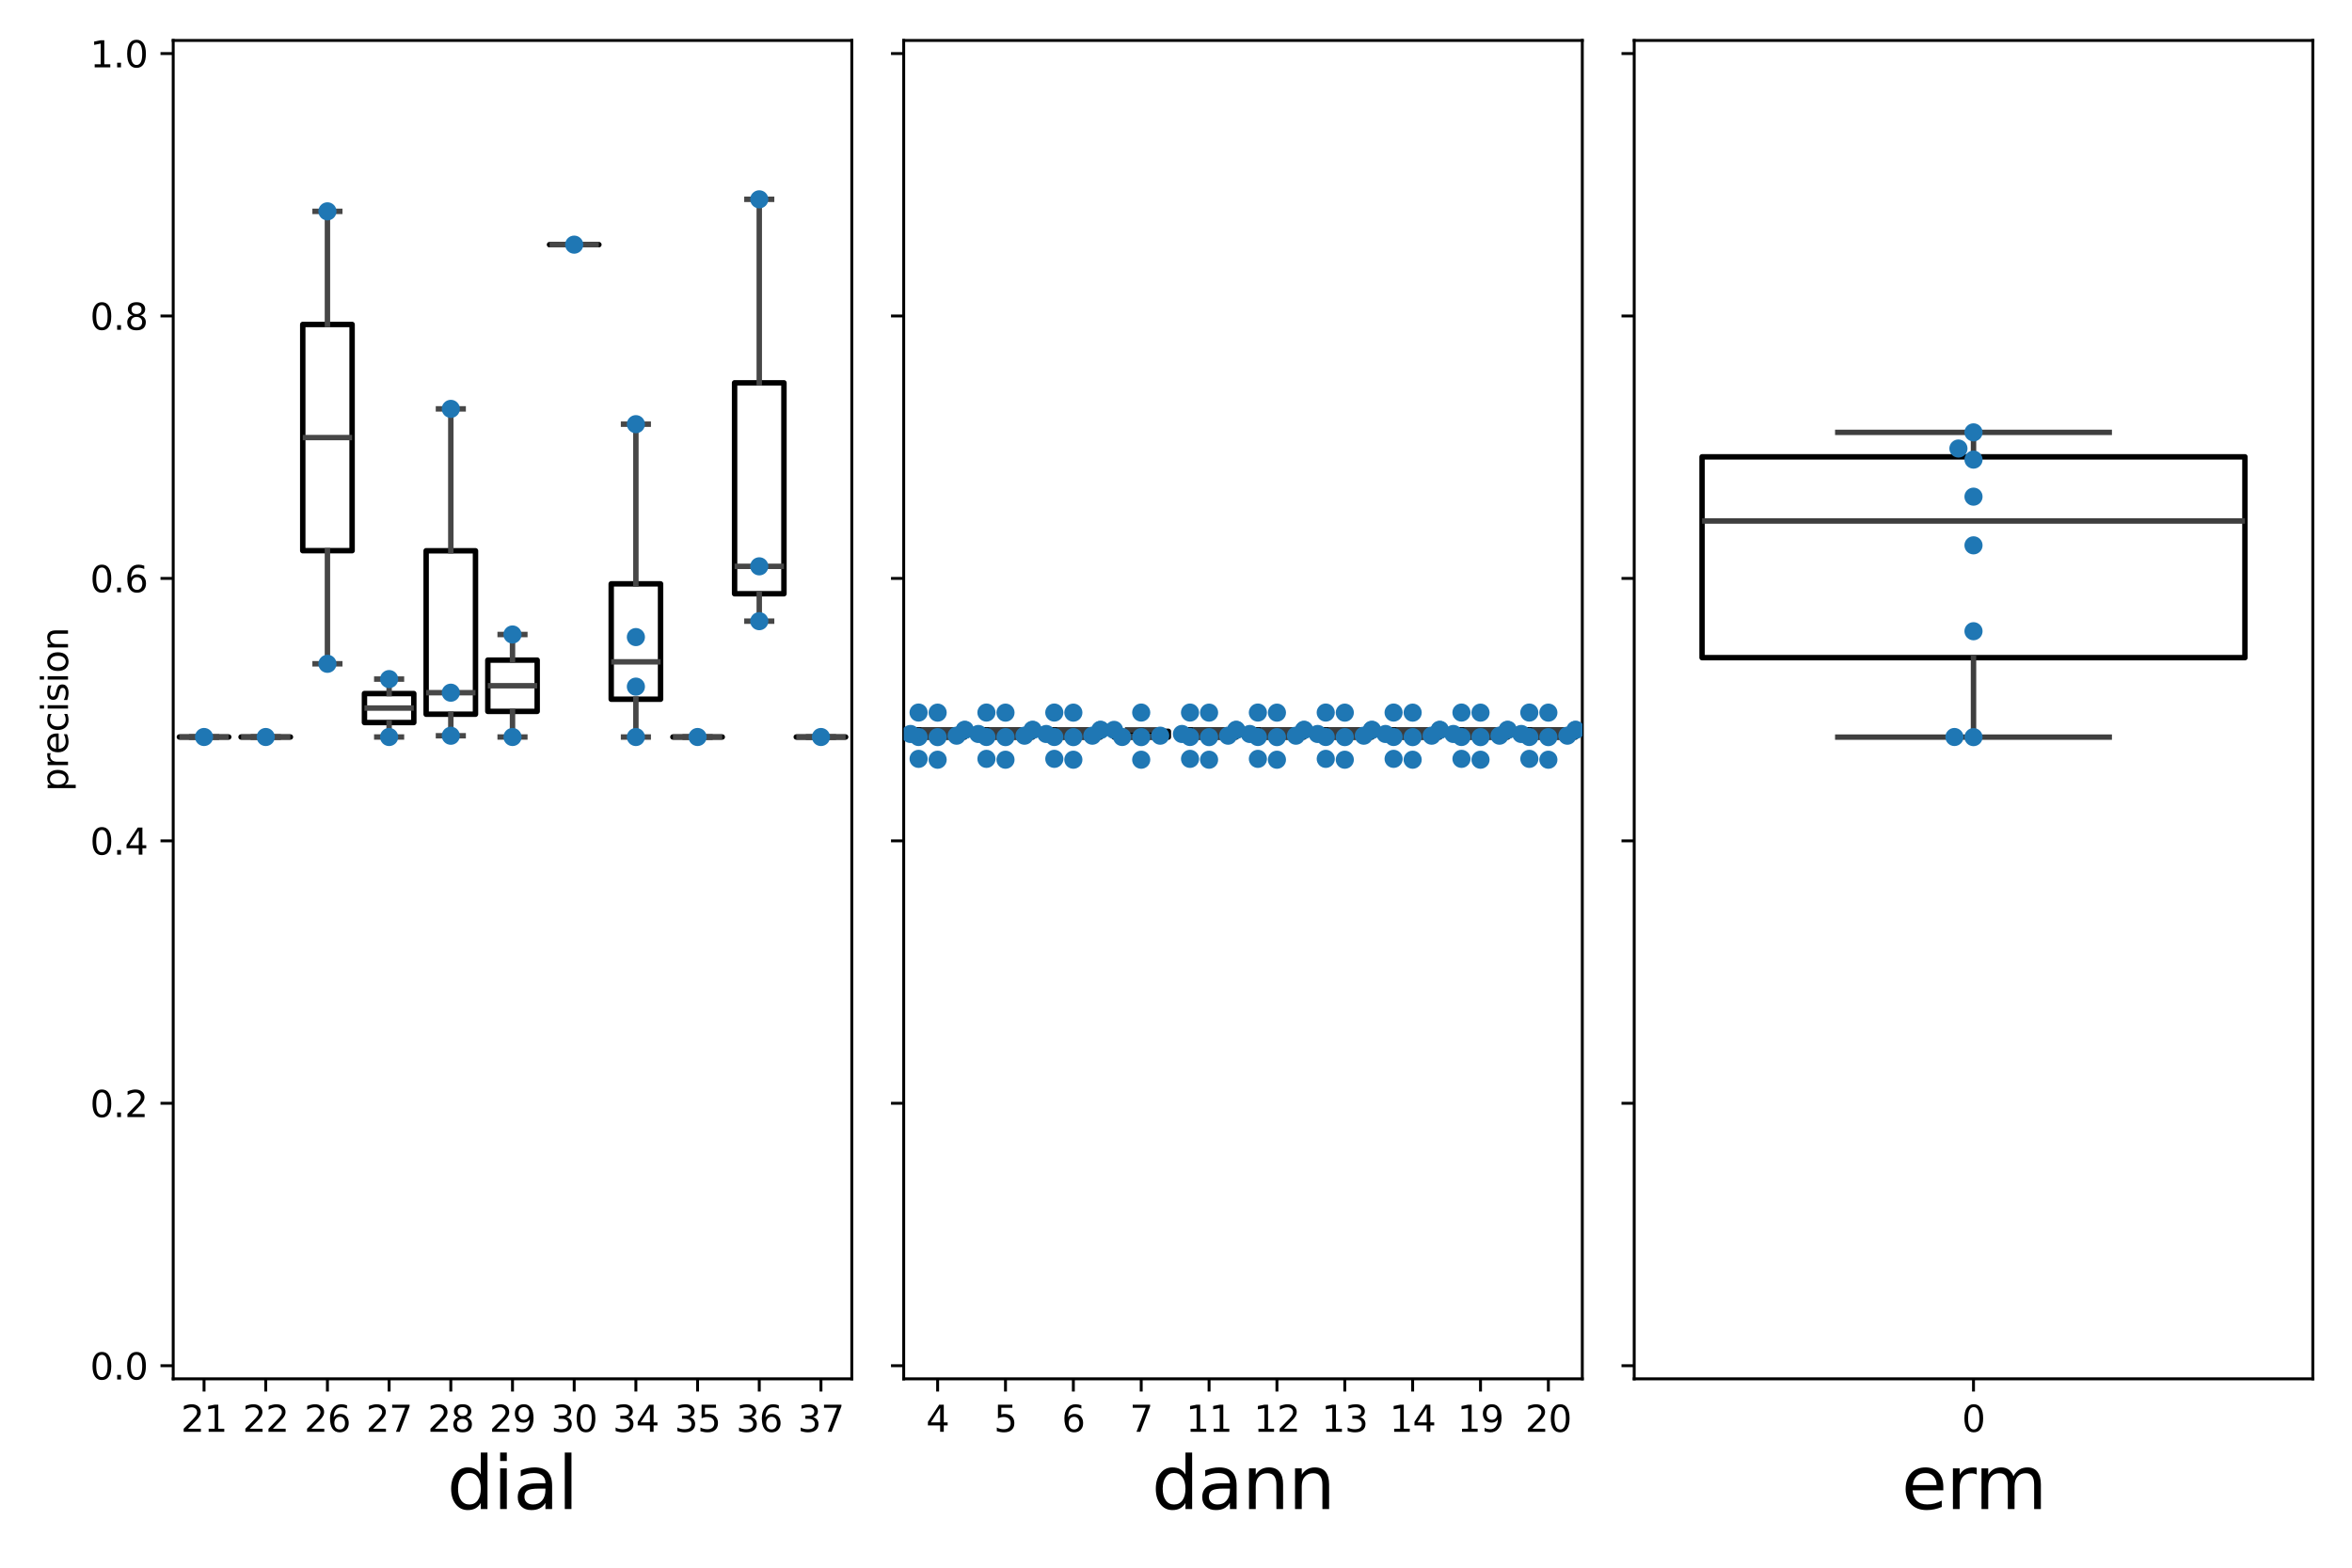 <?xml version="1.0" encoding="utf-8" standalone="no"?>
<!DOCTYPE svg PUBLIC "-//W3C//DTD SVG 1.1//EN"
  "http://www.w3.org/Graphics/SVG/1.1/DTD/svg11.dtd">
<svg xmlns:xlink="http://www.w3.org/1999/xlink" width="648pt" height="432pt" viewBox="0 0 648 432" xmlns="http://www.w3.org/2000/svg" version="1.1">
 <defs>
  <style type="text/css">*{stroke-linejoin: round; stroke-linecap: butt}</style>
 </defs>
 <g id="figure_1">
  <g id="patch_1">
   <path d="M 0 432 
L 648 432 
L 648 0 
L 0 0 
z
" style="fill: #ffffff"/>
  </g>
  <g id="axes_1">
   <g id="patch_2">
    <path d="M 47.72 379.96 
L 234.68 379.96 
L 234.68 11.144 
L 47.72 11.144 
z
" style="fill: #ffffff"/>
   </g>
   <g id="patch_3">
    <path d="M 49.42 203.092 
L 63.017 203.092 
L 63.017 203.092 
L 49.42 203.092 
L 49.42 203.092 
L 49.42 203.092 
z
" clip-path="url(#p552c773708)" style="fill: none; stroke: #000000; stroke-width: 1.5; stroke-linejoin: miter"/>
   </g>
   <g id="patch_4">
    <path d="M 66.416 203.092 
L 80.013 203.092 
L 80.013 203.092 
L 66.416 203.092 
L 66.416 203.092 
L 66.416 203.092 
z
" clip-path="url(#p552c773708)" style="fill: none; stroke: #000000; stroke-width: 1.5; stroke-linejoin: miter"/>
   </g>
   <g id="patch_5">
    <path d="M 83.412 151.75 
L 97.009 151.75 
L 97.009 89.409 
L 83.412 89.409 
L 83.412 151.75 
L 83.412 151.75 
z
" clip-path="url(#p552c773708)" style="fill: none; stroke: #000000; stroke-width: 1.5; stroke-linejoin: miter"/>
   </g>
   <g id="patch_6">
    <path d="M 100.409 199.102 
L 114.006 199.102 
L 114.006 191.122 
L 100.409 191.122 
L 100.409 199.102 
L 100.409 199.102 
z
" clip-path="url(#p552c773708)" style="fill: none; stroke: #000000; stroke-width: 1.5; stroke-linejoin: miter"/>
   </g>
   <g id="patch_7">
    <path d="M 117.405 196.815 
L 131.002 196.815 
L 131.002 151.777 
L 117.405 151.777 
L 117.405 196.815 
L 117.405 196.815 
z
" clip-path="url(#p552c773708)" style="fill: none; stroke: #000000; stroke-width: 1.5; stroke-linejoin: miter"/>
   </g>
   <g id="patch_8">
    <path d="M 134.401 196.03 
L 147.999 196.03 
L 147.999 181.906 
L 134.401 181.906 
L 134.401 196.03 
L 134.401 196.03 
z
" clip-path="url(#p552c773708)" style="fill: none; stroke: #000000; stroke-width: 1.5; stroke-linejoin: miter"/>
   </g>
   <g id="patch_9">
    <path d="M 151.398 67.416 
L 164.995 67.416 
L 164.995 67.416 
L 151.398 67.416 
L 151.398 67.416 
L 151.398 67.416 
z
" clip-path="url(#p552c773708)" style="fill: none; stroke: #000000; stroke-width: 1.5; stroke-linejoin: miter"/>
   </g>
   <g id="patch_10">
    <path d="M 168.394 192.683 
L 181.991 192.683 
L 181.991 160.891 
L 168.394 160.891 
L 168.394 192.683 
L 168.394 192.683 
z
" clip-path="url(#p552c773708)" style="fill: none; stroke: #000000; stroke-width: 1.5; stroke-linejoin: miter"/>
   </g>
   <g id="patch_11">
    <path d="M 185.391 203.092 
L 198.988 203.092 
L 198.988 203.092 
L 185.391 203.092 
L 185.391 203.092 
L 185.391 203.092 
z
" clip-path="url(#p552c773708)" style="fill: none; stroke: #000000; stroke-width: 1.5; stroke-linejoin: miter"/>
   </g>
   <g id="patch_12">
    <path d="M 202.387 163.618 
L 215.984 163.618 
L 215.984 105.494 
L 202.387 105.494 
L 202.387 163.618 
L 202.387 163.618 
z
" clip-path="url(#p552c773708)" style="fill: none; stroke: #000000; stroke-width: 1.5; stroke-linejoin: miter"/>
   </g>
   <g id="patch_13">
    <path d="M 219.383 203.094 
L 232.98 203.094 
L 232.98 203.094 
L 219.383 203.094 
L 219.383 203.094 
L 219.383 203.094 
z
" clip-path="url(#p552c773708)" style="fill: none; stroke: #000000; stroke-width: 1.5; stroke-linejoin: miter"/>
   </g>
   <g id="matplotlib.axis_1">
    <g id="xtick_1">
     <g id="line2d_1">
      <defs>
       <path id="m8c839896bc" d="M 0 0 
L 0 3.5 
" style="stroke: #000000; stroke-width: 0.8"/>
      </defs>
      <g>
       <use xlink:href="#m8c839896bc" x="56.218" y="379.96" style="stroke: #000000; stroke-width: 0.8"/>
      </g>
     </g>
     <g id="text_1">
      <!-- 21 -->
      <g transform="translate(49.856 394.558) scale(0.1 -0.1)">
       <defs>
        <path id="DejaVuSans-32" d="M 1228 531 
L 3431 531 
L 3431 0 
L 469 0 
L 469 531 
Q 828 903 1448 1529 
Q 2069 2156 2228 2338 
Q 2531 2678 2651 2914 
Q 2772 3150 2772 3378 
Q 2772 3750 2511 3984 
Q 2250 4219 1831 4219 
Q 1534 4219 1204 4116 
Q 875 4013 500 3803 
L 500 4441 
Q 881 4594 1212 4672 
Q 1544 4750 1819 4750 
Q 2544 4750 2975 4387 
Q 3406 4025 3406 3419 
Q 3406 3131 3298 2873 
Q 3191 2616 2906 2266 
Q 2828 2175 2409 1742 
Q 1991 1309 1228 531 
z
" transform="scale(0.016)"/>
        <path id="DejaVuSans-31" d="M 794 531 
L 1825 531 
L 1825 4091 
L 703 3866 
L 703 4441 
L 1819 4666 
L 2450 4666 
L 2450 531 
L 3481 531 
L 3481 0 
L 794 0 
L 794 531 
z
" transform="scale(0.016)"/>
       </defs>
       <use xlink:href="#DejaVuSans-32"/>
       <use xlink:href="#DejaVuSans-31" x="63.623"/>
      </g>
     </g>
    </g>
    <g id="xtick_2">
     <g id="line2d_2">
      <g>
       <use xlink:href="#m8c839896bc" x="73.215" y="379.96" style="stroke: #000000; stroke-width: 0.8"/>
      </g>
     </g>
     <g id="text_2">
      <!-- 22 -->
      <g transform="translate(66.852 394.558) scale(0.1 -0.1)">
       <use xlink:href="#DejaVuSans-32"/>
       <use xlink:href="#DejaVuSans-32" x="63.623"/>
      </g>
     </g>
    </g>
    <g id="xtick_3">
     <g id="line2d_3">
      <g>
       <use xlink:href="#m8c839896bc" x="90.211" y="379.96" style="stroke: #000000; stroke-width: 0.8"/>
      </g>
     </g>
     <g id="text_3">
      <!-- 26 -->
      <g transform="translate(83.848 394.558) scale(0.1 -0.1)">
       <defs>
        <path id="DejaVuSans-36" d="M 2113 2584 
Q 1688 2584 1439 2293 
Q 1191 2003 1191 1497 
Q 1191 994 1439 701 
Q 1688 409 2113 409 
Q 2538 409 2786 701 
Q 3034 994 3034 1497 
Q 3034 2003 2786 2293 
Q 2538 2584 2113 2584 
z
M 3366 4563 
L 3366 3988 
Q 3128 4100 2886 4159 
Q 2644 4219 2406 4219 
Q 1781 4219 1451 3797 
Q 1122 3375 1075 2522 
Q 1259 2794 1537 2939 
Q 1816 3084 2150 3084 
Q 2853 3084 3261 2657 
Q 3669 2231 3669 1497 
Q 3669 778 3244 343 
Q 2819 -91 2113 -91 
Q 1303 -91 875 529 
Q 447 1150 447 2328 
Q 447 3434 972 4092 
Q 1497 4750 2381 4750 
Q 2619 4750 2861 4703 
Q 3103 4656 3366 4563 
z
" transform="scale(0.016)"/>
       </defs>
       <use xlink:href="#DejaVuSans-32"/>
       <use xlink:href="#DejaVuSans-36" x="63.623"/>
      </g>
     </g>
    </g>
    <g id="xtick_4">
     <g id="line2d_4">
      <g>
       <use xlink:href="#m8c839896bc" x="107.207" y="379.96" style="stroke: #000000; stroke-width: 0.8"/>
      </g>
     </g>
     <g id="text_4">
      <!-- 27 -->
      <g transform="translate(100.845 394.558) scale(0.1 -0.1)">
       <defs>
        <path id="DejaVuSans-37" d="M 525 4666 
L 3525 4666 
L 3525 4397 
L 1831 0 
L 1172 0 
L 2766 4134 
L 525 4134 
L 525 4666 
z
" transform="scale(0.016)"/>
       </defs>
       <use xlink:href="#DejaVuSans-32"/>
       <use xlink:href="#DejaVuSans-37" x="63.623"/>
      </g>
     </g>
    </g>
    <g id="xtick_5">
     <g id="line2d_5">
      <g>
       <use xlink:href="#m8c839896bc" x="124.204" y="379.96" style="stroke: #000000; stroke-width: 0.8"/>
      </g>
     </g>
     <g id="text_5">
      <!-- 28 -->
      <g transform="translate(117.841 394.558) scale(0.1 -0.1)">
       <defs>
        <path id="DejaVuSans-38" d="M 2034 2216 
Q 1584 2216 1326 1975 
Q 1069 1734 1069 1313 
Q 1069 891 1326 650 
Q 1584 409 2034 409 
Q 2484 409 2743 651 
Q 3003 894 3003 1313 
Q 3003 1734 2745 1975 
Q 2488 2216 2034 2216 
z
M 1403 2484 
Q 997 2584 770 2862 
Q 544 3141 544 3541 
Q 544 4100 942 4425 
Q 1341 4750 2034 4750 
Q 2731 4750 3128 4425 
Q 3525 4100 3525 3541 
Q 3525 3141 3298 2862 
Q 3072 2584 2669 2484 
Q 3125 2378 3379 2068 
Q 3634 1759 3634 1313 
Q 3634 634 3220 271 
Q 2806 -91 2034 -91 
Q 1263 -91 848 271 
Q 434 634 434 1313 
Q 434 1759 690 2068 
Q 947 2378 1403 2484 
z
M 1172 3481 
Q 1172 3119 1398 2916 
Q 1625 2713 2034 2713 
Q 2441 2713 2670 2916 
Q 2900 3119 2900 3481 
Q 2900 3844 2670 4047 
Q 2441 4250 2034 4250 
Q 1625 4250 1398 4047 
Q 1172 3844 1172 3481 
z
" transform="scale(0.016)"/>
       </defs>
       <use xlink:href="#DejaVuSans-32"/>
       <use xlink:href="#DejaVuSans-38" x="63.623"/>
      </g>
     </g>
    </g>
    <g id="xtick_6">
     <g id="line2d_6">
      <g>
       <use xlink:href="#m8c839896bc" x="141.2" y="379.96" style="stroke: #000000; stroke-width: 0.8"/>
      </g>
     </g>
     <g id="text_6">
      <!-- 29 -->
      <g transform="translate(134.838 394.558) scale(0.1 -0.1)">
       <defs>
        <path id="DejaVuSans-39" d="M 703 97 
L 703 672 
Q 941 559 1184 500 
Q 1428 441 1663 441 
Q 2288 441 2617 861 
Q 2947 1281 2994 2138 
Q 2813 1869 2534 1725 
Q 2256 1581 1919 1581 
Q 1219 1581 811 2004 
Q 403 2428 403 3163 
Q 403 3881 828 4315 
Q 1253 4750 1959 4750 
Q 2769 4750 3195 4129 
Q 3622 3509 3622 2328 
Q 3622 1225 3098 567 
Q 2575 -91 1691 -91 
Q 1453 -91 1209 -44 
Q 966 3 703 97 
z
M 1959 2075 
Q 2384 2075 2632 2365 
Q 2881 2656 2881 3163 
Q 2881 3666 2632 3958 
Q 2384 4250 1959 4250 
Q 1534 4250 1286 3958 
Q 1038 3666 1038 3163 
Q 1038 2656 1286 2365 
Q 1534 2075 1959 2075 
z
" transform="scale(0.016)"/>
       </defs>
       <use xlink:href="#DejaVuSans-32"/>
       <use xlink:href="#DejaVuSans-39" x="63.623"/>
      </g>
     </g>
    </g>
    <g id="xtick_7">
     <g id="line2d_7">
      <g>
       <use xlink:href="#m8c839896bc" x="158.196" y="379.96" style="stroke: #000000; stroke-width: 0.8"/>
      </g>
     </g>
     <g id="text_7">
      <!-- 30 -->
      <g transform="translate(151.834 394.558) scale(0.1 -0.1)">
       <defs>
        <path id="DejaVuSans-33" d="M 2597 2516 
Q 3050 2419 3304 2112 
Q 3559 1806 3559 1356 
Q 3559 666 3084 287 
Q 2609 -91 1734 -91 
Q 1441 -91 1130 -33 
Q 819 25 488 141 
L 488 750 
Q 750 597 1062 519 
Q 1375 441 1716 441 
Q 2309 441 2620 675 
Q 2931 909 2931 1356 
Q 2931 1769 2642 2001 
Q 2353 2234 1838 2234 
L 1294 2234 
L 1294 2753 
L 1863 2753 
Q 2328 2753 2575 2939 
Q 2822 3125 2822 3475 
Q 2822 3834 2567 4026 
Q 2313 4219 1838 4219 
Q 1578 4219 1281 4162 
Q 984 4106 628 3988 
L 628 4550 
Q 988 4650 1302 4700 
Q 1616 4750 1894 4750 
Q 2613 4750 3031 4423 
Q 3450 4097 3450 3541 
Q 3450 3153 3228 2886 
Q 3006 2619 2597 2516 
z
" transform="scale(0.016)"/>
        <path id="DejaVuSans-30" d="M 2034 4250 
Q 1547 4250 1301 3770 
Q 1056 3291 1056 2328 
Q 1056 1369 1301 889 
Q 1547 409 2034 409 
Q 2525 409 2770 889 
Q 3016 1369 3016 2328 
Q 3016 3291 2770 3770 
Q 2525 4250 2034 4250 
z
M 2034 4750 
Q 2819 4750 3233 4129 
Q 3647 3509 3647 2328 
Q 3647 1150 3233 529 
Q 2819 -91 2034 -91 
Q 1250 -91 836 529 
Q 422 1150 422 2328 
Q 422 3509 836 4129 
Q 1250 4750 2034 4750 
z
" transform="scale(0.016)"/>
       </defs>
       <use xlink:href="#DejaVuSans-33"/>
       <use xlink:href="#DejaVuSans-30" x="63.623"/>
      </g>
     </g>
    </g>
    <g id="xtick_8">
     <g id="line2d_8">
      <g>
       <use xlink:href="#m8c839896bc" x="175.193" y="379.96" style="stroke: #000000; stroke-width: 0.8"/>
      </g>
     </g>
     <g id="text_8">
      <!-- 34 -->
      <g transform="translate(168.83 394.558) scale(0.1 -0.1)">
       <defs>
        <path id="DejaVuSans-34" d="M 2419 4116 
L 825 1625 
L 2419 1625 
L 2419 4116 
z
M 2253 4666 
L 3047 4666 
L 3047 1625 
L 3713 1625 
L 3713 1100 
L 3047 1100 
L 3047 0 
L 2419 0 
L 2419 1100 
L 313 1100 
L 313 1709 
L 2253 4666 
z
" transform="scale(0.016)"/>
       </defs>
       <use xlink:href="#DejaVuSans-33"/>
       <use xlink:href="#DejaVuSans-34" x="63.623"/>
      </g>
     </g>
    </g>
    <g id="xtick_9">
     <g id="line2d_9">
      <g>
       <use xlink:href="#m8c839896bc" x="192.189" y="379.96" style="stroke: #000000; stroke-width: 0.8"/>
      </g>
     </g>
     <g id="text_9">
      <!-- 35 -->
      <g transform="translate(185.827 394.558) scale(0.1 -0.1)">
       <defs>
        <path id="DejaVuSans-35" d="M 691 4666 
L 3169 4666 
L 3169 4134 
L 1269 4134 
L 1269 2991 
Q 1406 3038 1543 3061 
Q 1681 3084 1819 3084 
Q 2600 3084 3056 2656 
Q 3513 2228 3513 1497 
Q 3513 744 3044 326 
Q 2575 -91 1722 -91 
Q 1428 -91 1123 -41 
Q 819 9 494 109 
L 494 744 
Q 775 591 1075 516 
Q 1375 441 1709 441 
Q 2250 441 2565 725 
Q 2881 1009 2881 1497 
Q 2881 1984 2565 2268 
Q 2250 2553 1709 2553 
Q 1456 2553 1204 2497 
Q 953 2441 691 2322 
L 691 4666 
z
" transform="scale(0.016)"/>
       </defs>
       <use xlink:href="#DejaVuSans-33"/>
       <use xlink:href="#DejaVuSans-35" x="63.623"/>
      </g>
     </g>
    </g>
    <g id="xtick_10">
     <g id="line2d_10">
      <g>
       <use xlink:href="#m8c839896bc" x="209.185" y="379.96" style="stroke: #000000; stroke-width: 0.8"/>
      </g>
     </g>
     <g id="text_10">
      <!-- 36 -->
      <g transform="translate(202.823 394.558) scale(0.1 -0.1)">
       <use xlink:href="#DejaVuSans-33"/>
       <use xlink:href="#DejaVuSans-36" x="63.623"/>
      </g>
     </g>
    </g>
    <g id="xtick_11">
     <g id="line2d_11">
      <g>
       <use xlink:href="#m8c839896bc" x="226.182" y="379.96" style="stroke: #000000; stroke-width: 0.8"/>
      </g>
     </g>
     <g id="text_11">
      <!-- 37 -->
      <g transform="translate(219.819 394.558) scale(0.1 -0.1)">
       <use xlink:href="#DejaVuSans-33"/>
       <use xlink:href="#DejaVuSans-37" x="63.623"/>
      </g>
     </g>
    </g>
    <g id="text_12">
     <!-- dial -->
     <g transform="translate(123.167 415.835) scale(0.2 -0.2)">
      <defs>
       <path id="DejaVuSans-64" d="M 2906 2969 
L 2906 4863 
L 3481 4863 
L 3481 0 
L 2906 0 
L 2906 525 
Q 2725 213 2448 61 
Q 2172 -91 1784 -91 
Q 1150 -91 751 415 
Q 353 922 353 1747 
Q 353 2572 751 3078 
Q 1150 3584 1784 3584 
Q 2172 3584 2448 3432 
Q 2725 3281 2906 2969 
z
M 947 1747 
Q 947 1113 1208 752 
Q 1469 391 1925 391 
Q 2381 391 2643 752 
Q 2906 1113 2906 1747 
Q 2906 2381 2643 2742 
Q 2381 3103 1925 3103 
Q 1469 3103 1208 2742 
Q 947 2381 947 1747 
z
" transform="scale(0.016)"/>
       <path id="DejaVuSans-69" d="M 603 3500 
L 1178 3500 
L 1178 0 
L 603 0 
L 603 3500 
z
M 603 4863 
L 1178 4863 
L 1178 4134 
L 603 4134 
L 603 4863 
z
" transform="scale(0.016)"/>
       <path id="DejaVuSans-61" d="M 2194 1759 
Q 1497 1759 1228 1600 
Q 959 1441 959 1056 
Q 959 750 1161 570 
Q 1363 391 1709 391 
Q 2188 391 2477 730 
Q 2766 1069 2766 1631 
L 2766 1759 
L 2194 1759 
z
M 3341 1997 
L 3341 0 
L 2766 0 
L 2766 531 
Q 2569 213 2275 61 
Q 1981 -91 1556 -91 
Q 1019 -91 701 211 
Q 384 513 384 1019 
Q 384 1609 779 1909 
Q 1175 2209 1959 2209 
L 2766 2209 
L 2766 2266 
Q 2766 2663 2505 2880 
Q 2244 3097 1772 3097 
Q 1472 3097 1187 3025 
Q 903 2953 641 2809 
L 641 3341 
Q 956 3463 1253 3523 
Q 1550 3584 1831 3584 
Q 2591 3584 2966 3190 
Q 3341 2797 3341 1997 
z
" transform="scale(0.016)"/>
       <path id="DejaVuSans-6c" d="M 603 4863 
L 1178 4863 
L 1178 0 
L 603 0 
L 603 4863 
z
" transform="scale(0.016)"/>
      </defs>
      <use xlink:href="#DejaVuSans-64"/>
      <use xlink:href="#DejaVuSans-69" x="63.477"/>
      <use xlink:href="#DejaVuSans-61" x="91.26"/>
      <use xlink:href="#DejaVuSans-6c" x="152.539"/>
     </g>
    </g>
   </g>
   <g id="matplotlib.axis_2">
    <g id="ytick_1">
     <g id="line2d_12">
      <defs>
       <path id="mf611c4ee64" d="M 0 0 
L -3.5 0 
" style="stroke: #000000; stroke-width: 0.8"/>
      </defs>
      <g>
       <use xlink:href="#mf611c4ee64" x="47.72" y="376.344" style="stroke: #000000; stroke-width: 0.8"/>
      </g>
     </g>
     <g id="text_13">
      <!-- 0.0 -->
      <g transform="translate(24.817 380.143) scale(0.1 -0.1)">
       <defs>
        <path id="DejaVuSans-2e" d="M 684 794 
L 1344 794 
L 1344 0 
L 684 0 
L 684 794 
z
" transform="scale(0.016)"/>
       </defs>
       <use xlink:href="#DejaVuSans-30"/>
       <use xlink:href="#DejaVuSans-2e" x="63.623"/>
       <use xlink:href="#DejaVuSans-30" x="95.41"/>
      </g>
     </g>
    </g>
    <g id="ytick_2">
     <g id="line2d_13">
      <g>
       <use xlink:href="#mf611c4ee64" x="47.72" y="304.027" style="stroke: #000000; stroke-width: 0.8"/>
      </g>
     </g>
     <g id="text_14">
      <!-- 0.2 -->
      <g transform="translate(24.817 307.827) scale(0.1 -0.1)">
       <use xlink:href="#DejaVuSans-30"/>
       <use xlink:href="#DejaVuSans-2e" x="63.623"/>
       <use xlink:href="#DejaVuSans-32" x="95.41"/>
      </g>
     </g>
    </g>
    <g id="ytick_3">
     <g id="line2d_14">
      <g>
       <use xlink:href="#mf611c4ee64" x="47.72" y="231.711" style="stroke: #000000; stroke-width: 0.8"/>
      </g>
     </g>
     <g id="text_15">
      <!-- 0.4 -->
      <g transform="translate(24.817 235.51) scale(0.1 -0.1)">
       <use xlink:href="#DejaVuSans-30"/>
       <use xlink:href="#DejaVuSans-2e" x="63.623"/>
       <use xlink:href="#DejaVuSans-34" x="95.41"/>
      </g>
     </g>
    </g>
    <g id="ytick_4">
     <g id="line2d_15">
      <g>
       <use xlink:href="#mf611c4ee64" x="47.72" y="159.394" style="stroke: #000000; stroke-width: 0.8"/>
      </g>
     </g>
     <g id="text_16">
      <!-- 0.6 -->
      <g transform="translate(24.817 163.193) scale(0.1 -0.1)">
       <use xlink:href="#DejaVuSans-30"/>
       <use xlink:href="#DejaVuSans-2e" x="63.623"/>
       <use xlink:href="#DejaVuSans-36" x="95.41"/>
      </g>
     </g>
    </g>
    <g id="ytick_5">
     <g id="line2d_16">
      <g>
       <use xlink:href="#mf611c4ee64" x="47.72" y="87.077" style="stroke: #000000; stroke-width: 0.8"/>
      </g>
     </g>
     <g id="text_17">
      <!-- 0.8 -->
      <g transform="translate(24.817 90.876) scale(0.1 -0.1)">
       <use xlink:href="#DejaVuSans-30"/>
       <use xlink:href="#DejaVuSans-2e" x="63.623"/>
       <use xlink:href="#DejaVuSans-38" x="95.41"/>
      </g>
     </g>
    </g>
    <g id="ytick_6">
     <g id="line2d_17">
      <g>
       <use xlink:href="#mf611c4ee64" x="47.72" y="14.76" style="stroke: #000000; stroke-width: 0.8"/>
      </g>
     </g>
     <g id="text_18">
      <!-- 1.0 -->
      <g transform="translate(24.817 18.559) scale(0.1 -0.1)">
       <use xlink:href="#DejaVuSans-31"/>
       <use xlink:href="#DejaVuSans-2e" x="63.623"/>
       <use xlink:href="#DejaVuSans-30" x="95.41"/>
      </g>
     </g>
    </g>
    <g id="text_19">
     <!-- precision -->
     <g transform="translate(18.737 218.106) rotate(-90) scale(0.1 -0.1)">
      <defs>
       <path id="DejaVuSans-70" d="M 1159 525 
L 1159 -1331 
L 581 -1331 
L 581 3500 
L 1159 3500 
L 1159 2969 
Q 1341 3281 1617 3432 
Q 1894 3584 2278 3584 
Q 2916 3584 3314 3078 
Q 3713 2572 3713 1747 
Q 3713 922 3314 415 
Q 2916 -91 2278 -91 
Q 1894 -91 1617 61 
Q 1341 213 1159 525 
z
M 3116 1747 
Q 3116 2381 2855 2742 
Q 2594 3103 2138 3103 
Q 1681 3103 1420 2742 
Q 1159 2381 1159 1747 
Q 1159 1113 1420 752 
Q 1681 391 2138 391 
Q 2594 391 2855 752 
Q 3116 1113 3116 1747 
z
" transform="scale(0.016)"/>
       <path id="DejaVuSans-72" d="M 2631 2963 
Q 2534 3019 2420 3045 
Q 2306 3072 2169 3072 
Q 1681 3072 1420 2755 
Q 1159 2438 1159 1844 
L 1159 0 
L 581 0 
L 581 3500 
L 1159 3500 
L 1159 2956 
Q 1341 3275 1631 3429 
Q 1922 3584 2338 3584 
Q 2397 3584 2469 3576 
Q 2541 3569 2628 3553 
L 2631 2963 
z
" transform="scale(0.016)"/>
       <path id="DejaVuSans-65" d="M 3597 1894 
L 3597 1613 
L 953 1613 
Q 991 1019 1311 708 
Q 1631 397 2203 397 
Q 2534 397 2845 478 
Q 3156 559 3463 722 
L 3463 178 
Q 3153 47 2828 -22 
Q 2503 -91 2169 -91 
Q 1331 -91 842 396 
Q 353 884 353 1716 
Q 353 2575 817 3079 
Q 1281 3584 2069 3584 
Q 2775 3584 3186 3129 
Q 3597 2675 3597 1894 
z
M 3022 2063 
Q 3016 2534 2758 2815 
Q 2500 3097 2075 3097 
Q 1594 3097 1305 2825 
Q 1016 2553 972 2059 
L 3022 2063 
z
" transform="scale(0.016)"/>
       <path id="DejaVuSans-63" d="M 3122 3366 
L 3122 2828 
Q 2878 2963 2633 3030 
Q 2388 3097 2138 3097 
Q 1578 3097 1268 2742 
Q 959 2388 959 1747 
Q 959 1106 1268 751 
Q 1578 397 2138 397 
Q 2388 397 2633 464 
Q 2878 531 3122 666 
L 3122 134 
Q 2881 22 2623 -34 
Q 2366 -91 2075 -91 
Q 1284 -91 818 406 
Q 353 903 353 1747 
Q 353 2603 823 3093 
Q 1294 3584 2113 3584 
Q 2378 3584 2631 3529 
Q 2884 3475 3122 3366 
z
" transform="scale(0.016)"/>
       <path id="DejaVuSans-73" d="M 2834 3397 
L 2834 2853 
Q 2591 2978 2328 3040 
Q 2066 3103 1784 3103 
Q 1356 3103 1142 2972 
Q 928 2841 928 2578 
Q 928 2378 1081 2264 
Q 1234 2150 1697 2047 
L 1894 2003 
Q 2506 1872 2764 1633 
Q 3022 1394 3022 966 
Q 3022 478 2636 193 
Q 2250 -91 1575 -91 
Q 1294 -91 989 -36 
Q 684 19 347 128 
L 347 722 
Q 666 556 975 473 
Q 1284 391 1588 391 
Q 1994 391 2212 530 
Q 2431 669 2431 922 
Q 2431 1156 2273 1281 
Q 2116 1406 1581 1522 
L 1381 1569 
Q 847 1681 609 1914 
Q 372 2147 372 2553 
Q 372 3047 722 3315 
Q 1072 3584 1716 3584 
Q 2034 3584 2315 3537 
Q 2597 3491 2834 3397 
z
" transform="scale(0.016)"/>
       <path id="DejaVuSans-6f" d="M 1959 3097 
Q 1497 3097 1228 2736 
Q 959 2375 959 1747 
Q 959 1119 1226 758 
Q 1494 397 1959 397 
Q 2419 397 2687 759 
Q 2956 1122 2956 1747 
Q 2956 2369 2687 2733 
Q 2419 3097 1959 3097 
z
M 1959 3584 
Q 2709 3584 3137 3096 
Q 3566 2609 3566 1747 
Q 3566 888 3137 398 
Q 2709 -91 1959 -91 
Q 1206 -91 779 398 
Q 353 888 353 1747 
Q 353 2609 779 3096 
Q 1206 3584 1959 3584 
z
" transform="scale(0.016)"/>
       <path id="DejaVuSans-6e" d="M 3513 2113 
L 3513 0 
L 2938 0 
L 2938 2094 
Q 2938 2591 2744 2837 
Q 2550 3084 2163 3084 
Q 1697 3084 1428 2787 
Q 1159 2491 1159 1978 
L 1159 0 
L 581 0 
L 581 3500 
L 1159 3500 
L 1159 2956 
Q 1366 3272 1645 3428 
Q 1925 3584 2291 3584 
Q 2894 3584 3203 3211 
Q 3513 2838 3513 2113 
z
" transform="scale(0.016)"/>
      </defs>
      <use xlink:href="#DejaVuSans-70"/>
      <use xlink:href="#DejaVuSans-72" x="63.477"/>
      <use xlink:href="#DejaVuSans-65" x="102.34"/>
      <use xlink:href="#DejaVuSans-63" x="163.863"/>
      <use xlink:href="#DejaVuSans-69" x="218.844"/>
      <use xlink:href="#DejaVuSans-73" x="246.627"/>
      <use xlink:href="#DejaVuSans-69" x="298.727"/>
      <use xlink:href="#DejaVuSans-6f" x="326.51"/>
      <use xlink:href="#DejaVuSans-6e" x="387.691"/>
     </g>
    </g>
   </g>
   <g id="line2d_18">
    <path d="M 56.218 203.092 
L 56.218 203.092 
" clip-path="url(#p552c773708)" style="fill: none; stroke: #474747; stroke-width: 1.5; stroke-linecap: square"/>
   </g>
   <g id="line2d_19">
    <path d="M 56.218 203.092 
L 56.218 203.092 
" clip-path="url(#p552c773708)" style="fill: none; stroke: #474747; stroke-width: 1.5; stroke-linecap: square"/>
   </g>
   <g id="line2d_20">
    <path d="M 52.819 203.092 
L 59.617 203.092 
" clip-path="url(#p552c773708)" style="fill: none; stroke: #474747; stroke-width: 1.5; stroke-linecap: square"/>
   </g>
   <g id="line2d_21">
    <path d="M 52.819 203.092 
L 59.617 203.092 
" clip-path="url(#p552c773708)" style="fill: none; stroke: #474747; stroke-width: 1.5; stroke-linecap: square"/>
   </g>
   <g id="line2d_22">
    <path d="M 73.215 203.092 
L 73.215 203.092 
" clip-path="url(#p552c773708)" style="fill: none; stroke: #474747; stroke-width: 1.5; stroke-linecap: square"/>
   </g>
   <g id="line2d_23">
    <path d="M 73.215 203.092 
L 73.215 203.092 
" clip-path="url(#p552c773708)" style="fill: none; stroke: #474747; stroke-width: 1.5; stroke-linecap: square"/>
   </g>
   <g id="line2d_24">
    <path d="M 69.815 203.092 
L 76.614 203.092 
" clip-path="url(#p552c773708)" style="fill: none; stroke: #474747; stroke-width: 1.5; stroke-linecap: square"/>
   </g>
   <g id="line2d_25">
    <path d="M 69.815 203.092 
L 76.614 203.092 
" clip-path="url(#p552c773708)" style="fill: none; stroke: #474747; stroke-width: 1.5; stroke-linecap: square"/>
   </g>
   <g id="line2d_26">
    <path d="M 90.211 151.75 
L 90.211 182.92 
" clip-path="url(#p552c773708)" style="fill: none; stroke: #474747; stroke-width: 1.5; stroke-linecap: square"/>
   </g>
   <g id="line2d_27">
    <path d="M 90.211 89.409 
L 90.211 58.239 
" clip-path="url(#p552c773708)" style="fill: none; stroke: #474747; stroke-width: 1.5; stroke-linecap: square"/>
   </g>
   <g id="line2d_28">
    <path d="M 86.812 182.92 
L 93.61 182.92 
" clip-path="url(#p552c773708)" style="fill: none; stroke: #474747; stroke-width: 1.5; stroke-linecap: square"/>
   </g>
   <g id="line2d_29">
    <path d="M 86.812 58.239 
L 93.61 58.239 
" clip-path="url(#p552c773708)" style="fill: none; stroke: #474747; stroke-width: 1.5; stroke-linecap: square"/>
   </g>
   <g id="line2d_30">
    <path d="M 107.207 199.102 
L 107.207 203.092 
" clip-path="url(#p552c773708)" style="fill: none; stroke: #474747; stroke-width: 1.5; stroke-linecap: square"/>
   </g>
   <g id="line2d_31">
    <path d="M 107.207 191.122 
L 107.207 187.131 
" clip-path="url(#p552c773708)" style="fill: none; stroke: #474747; stroke-width: 1.5; stroke-linecap: square"/>
   </g>
   <g id="line2d_32">
    <path d="M 103.808 203.092 
L 110.607 203.092 
" clip-path="url(#p552c773708)" style="fill: none; stroke: #474747; stroke-width: 1.5; stroke-linecap: square"/>
   </g>
   <g id="line2d_33">
    <path d="M 103.808 187.131 
L 110.607 187.131 
" clip-path="url(#p552c773708)" style="fill: none; stroke: #474747; stroke-width: 1.5; stroke-linecap: square"/>
   </g>
   <g id="line2d_34">
    <path d="M 124.204 196.815 
L 124.204 202.746 
" clip-path="url(#p552c773708)" style="fill: none; stroke: #474747; stroke-width: 1.5; stroke-linecap: square"/>
   </g>
   <g id="line2d_35">
    <path d="M 124.204 151.777 
L 124.204 112.67 
" clip-path="url(#p552c773708)" style="fill: none; stroke: #474747; stroke-width: 1.5; stroke-linecap: square"/>
   </g>
   <g id="line2d_36">
    <path d="M 120.804 202.746 
L 127.603 202.746 
" clip-path="url(#p552c773708)" style="fill: none; stroke: #474747; stroke-width: 1.5; stroke-linecap: square"/>
   </g>
   <g id="line2d_37">
    <path d="M 120.804 112.67 
L 127.603 112.67 
" clip-path="url(#p552c773708)" style="fill: none; stroke: #474747; stroke-width: 1.5; stroke-linecap: square"/>
   </g>
   <g id="line2d_38">
    <path d="M 141.2 196.03 
L 141.2 203.092 
" clip-path="url(#p552c773708)" style="fill: none; stroke: #474747; stroke-width: 1.5; stroke-linecap: square"/>
   </g>
   <g id="line2d_39">
    <path d="M 141.2 181.906 
L 141.2 174.844 
" clip-path="url(#p552c773708)" style="fill: none; stroke: #474747; stroke-width: 1.5; stroke-linecap: square"/>
   </g>
   <g id="line2d_40">
    <path d="M 137.801 203.092 
L 144.599 203.092 
" clip-path="url(#p552c773708)" style="fill: none; stroke: #474747; stroke-width: 1.5; stroke-linecap: square"/>
   </g>
   <g id="line2d_41">
    <path d="M 137.801 174.844 
L 144.599 174.844 
" clip-path="url(#p552c773708)" style="fill: none; stroke: #474747; stroke-width: 1.5; stroke-linecap: square"/>
   </g>
   <g id="line2d_42">
    <path d="M 158.196 67.416 
L 158.196 67.416 
" clip-path="url(#p552c773708)" style="fill: none; stroke: #474747; stroke-width: 1.5; stroke-linecap: square"/>
   </g>
   <g id="line2d_43">
    <path d="M 158.196 67.416 
L 158.196 67.416 
" clip-path="url(#p552c773708)" style="fill: none; stroke: #474747; stroke-width: 1.5; stroke-linecap: square"/>
   </g>
   <g id="line2d_44">
    <path d="M 154.797 67.416 
L 161.596 67.416 
" clip-path="url(#p552c773708)" style="fill: none; stroke: #474747; stroke-width: 1.5; stroke-linecap: square"/>
   </g>
   <g id="line2d_45">
    <path d="M 154.797 67.416 
L 161.596 67.416 
" clip-path="url(#p552c773708)" style="fill: none; stroke: #474747; stroke-width: 1.5; stroke-linecap: square"/>
   </g>
   <g id="line2d_46">
    <path d="M 175.193 192.683 
L 175.193 203.096 
" clip-path="url(#p552c773708)" style="fill: none; stroke: #474747; stroke-width: 1.5; stroke-linecap: square"/>
   </g>
   <g id="line2d_47">
    <path d="M 175.193 160.891 
L 175.193 116.888 
" clip-path="url(#p552c773708)" style="fill: none; stroke: #474747; stroke-width: 1.5; stroke-linecap: square"/>
   </g>
   <g id="line2d_48">
    <path d="M 171.793 203.096 
L 178.592 203.096 
" clip-path="url(#p552c773708)" style="fill: none; stroke: #474747; stroke-width: 1.5; stroke-linecap: square"/>
   </g>
   <g id="line2d_49">
    <path d="M 171.793 116.888 
L 178.592 116.888 
" clip-path="url(#p552c773708)" style="fill: none; stroke: #474747; stroke-width: 1.5; stroke-linecap: square"/>
   </g>
   <g id="line2d_50">
    <path d="M 192.189 203.092 
L 192.189 203.092 
" clip-path="url(#p552c773708)" style="fill: none; stroke: #474747; stroke-width: 1.5; stroke-linecap: square"/>
   </g>
   <g id="line2d_51">
    <path d="M 192.189 203.092 
L 192.189 203.092 
" clip-path="url(#p552c773708)" style="fill: none; stroke: #474747; stroke-width: 1.5; stroke-linecap: square"/>
   </g>
   <g id="line2d_52">
    <path d="M 188.79 203.092 
L 195.588 203.092 
" clip-path="url(#p552c773708)" style="fill: none; stroke: #474747; stroke-width: 1.5; stroke-linecap: square"/>
   </g>
   <g id="line2d_53">
    <path d="M 188.79 203.092 
L 195.588 203.092 
" clip-path="url(#p552c773708)" style="fill: none; stroke: #474747; stroke-width: 1.5; stroke-linecap: square"/>
   </g>
   <g id="line2d_54">
    <path d="M 209.185 163.618 
L 209.185 171.172 
" clip-path="url(#p552c773708)" style="fill: none; stroke: #474747; stroke-width: 1.5; stroke-linecap: square"/>
   </g>
   <g id="line2d_55">
    <path d="M 209.185 105.494 
L 209.185 54.924 
" clip-path="url(#p552c773708)" style="fill: none; stroke: #474747; stroke-width: 1.5; stroke-linecap: square"/>
   </g>
   <g id="line2d_56">
    <path d="M 205.786 171.172 
L 212.585 171.172 
" clip-path="url(#p552c773708)" style="fill: none; stroke: #474747; stroke-width: 1.5; stroke-linecap: square"/>
   </g>
   <g id="line2d_57">
    <path d="M 205.786 54.924 
L 212.585 54.924 
" clip-path="url(#p552c773708)" style="fill: none; stroke: #474747; stroke-width: 1.5; stroke-linecap: square"/>
   </g>
   <g id="line2d_58">
    <path d="M 226.182 203.094 
L 226.182 203.094 
" clip-path="url(#p552c773708)" style="fill: none; stroke: #474747; stroke-width: 1.5; stroke-linecap: square"/>
   </g>
   <g id="line2d_59">
    <path d="M 226.182 203.094 
L 226.182 203.094 
" clip-path="url(#p552c773708)" style="fill: none; stroke: #474747; stroke-width: 1.5; stroke-linecap: square"/>
   </g>
   <g id="line2d_60">
    <path d="M 222.783 203.094 
L 229.581 203.094 
" clip-path="url(#p552c773708)" style="fill: none; stroke: #474747; stroke-width: 1.5; stroke-linecap: square"/>
   </g>
   <g id="line2d_61">
    <path d="M 222.783 203.094 
L 229.581 203.094 
" clip-path="url(#p552c773708)" style="fill: none; stroke: #474747; stroke-width: 1.5; stroke-linecap: square"/>
   </g>
   <g id="line2d_62">
    <path d="M 49.42 203.092 
L 63.017 203.092 
" clip-path="url(#p552c773708)" style="fill: none; stroke: #474747; stroke-width: 1.5"/>
   </g>
   <g id="line2d_63">
    <path d="M 66.416 203.092 
L 80.013 203.092 
" clip-path="url(#p552c773708)" style="fill: none; stroke: #474747; stroke-width: 1.5"/>
   </g>
   <g id="line2d_64">
    <path d="M 83.412 120.58 
L 97.009 120.58 
" clip-path="url(#p552c773708)" style="fill: none; stroke: #474747; stroke-width: 1.5"/>
   </g>
   <g id="line2d_65">
    <path d="M 100.409 195.112 
L 114.006 195.112 
" clip-path="url(#p552c773708)" style="fill: none; stroke: #474747; stroke-width: 1.5"/>
   </g>
   <g id="line2d_66">
    <path d="M 117.405 190.883 
L 131.002 190.883 
" clip-path="url(#p552c773708)" style="fill: none; stroke: #474747; stroke-width: 1.5"/>
   </g>
   <g id="line2d_67">
    <path d="M 134.401 188.968 
L 147.999 188.968 
" clip-path="url(#p552c773708)" style="fill: none; stroke: #474747; stroke-width: 1.5"/>
   </g>
   <g id="line2d_68">
    <path d="M 151.398 67.416 
L 164.995 67.416 
" clip-path="url(#p552c773708)" style="fill: none; stroke: #474747; stroke-width: 1.5"/>
   </g>
   <g id="line2d_69">
    <path d="M 168.394 182.385 
L 181.991 182.385 
" clip-path="url(#p552c773708)" style="fill: none; stroke: #474747; stroke-width: 1.5"/>
   </g>
   <g id="line2d_70">
    <path d="M 185.391 203.092 
L 198.988 203.092 
" clip-path="url(#p552c773708)" style="fill: none; stroke: #474747; stroke-width: 1.5"/>
   </g>
   <g id="line2d_71">
    <path d="M 202.387 156.064 
L 215.984 156.064 
" clip-path="url(#p552c773708)" style="fill: none; stroke: #474747; stroke-width: 1.5"/>
   </g>
   <g id="line2d_72">
    <path d="M 219.383 203.094 
L 232.98 203.094 
" clip-path="url(#p552c773708)" style="fill: none; stroke: #474747; stroke-width: 1.5"/>
   </g>
   <g id="patch_14">
    <path d="M 47.72 379.96 
L 47.72 11.144 
" style="fill: none; stroke: #000000; stroke-width: 0.8; stroke-linejoin: miter; stroke-linecap: square"/>
   </g>
   <g id="patch_15">
    <path d="M 234.68 379.96 
L 234.68 11.144 
" style="fill: none; stroke: #000000; stroke-width: 0.8; stroke-linejoin: miter; stroke-linecap: square"/>
   </g>
   <g id="patch_16">
    <path d="M 47.72 379.96 
L 234.68 379.96 
" style="fill: none; stroke: #000000; stroke-width: 0.8; stroke-linejoin: miter; stroke-linecap: square"/>
   </g>
   <g id="patch_17">
    <path d="M 47.72 11.144 
L 234.68 11.144 
" style="fill: none; stroke: #000000; stroke-width: 0.8; stroke-linejoin: miter; stroke-linecap: square"/>
   </g>
   <g id="PathCollection_1">
    <defs>
     <path id="md8a0c8f4fc" d="M 0 2.5 
C 0.663 2.5 1.299 2.237 1.768 1.768 
C 2.237 1.299 2.5 0.663 2.5 0 
C 2.5 -0.663 2.237 -1.299 1.768 -1.768 
C 1.299 -2.237 0.663 -2.5 0 -2.5 
C -0.663 -2.5 -1.299 -2.237 -1.768 -1.768 
C -2.237 -1.299 -2.5 -0.663 -2.5 0 
C -2.5 0.663 -2.237 1.299 -1.768 1.768 
C -1.299 2.237 -0.663 2.5 0 2.5 
z
"/>
    </defs>
    <g clip-path="url(#p552c773708)">
     <use xlink:href="#md8a0c8f4fc" x="56.218" y="203.092" style="fill: #1f77b4"/>
    </g>
   </g>
   <g id="PathCollection_2">
    <g clip-path="url(#p552c773708)">
     <use xlink:href="#md8a0c8f4fc" x="73.215" y="203.092" style="fill: #1f77b4"/>
    </g>
   </g>
   <g id="PathCollection_3">
    <g clip-path="url(#p552c773708)">
     <use xlink:href="#md8a0c8f4fc" x="90.211" y="58.239" style="fill: #1f77b4"/>
     <use xlink:href="#md8a0c8f4fc" x="90.211" y="182.92" style="fill: #1f77b4"/>
    </g>
   </g>
   <g id="PathCollection_4">
    <g clip-path="url(#p552c773708)">
     <use xlink:href="#md8a0c8f4fc" x="107.207" y="203.092" style="fill: #1f77b4"/>
     <use xlink:href="#md8a0c8f4fc" x="107.207" y="187.131" style="fill: #1f77b4"/>
    </g>
   </g>
   <g id="PathCollection_5">
    <g clip-path="url(#p552c773708)">
     <use xlink:href="#md8a0c8f4fc" x="124.204" y="112.67" style="fill: #1f77b4"/>
     <use xlink:href="#md8a0c8f4fc" x="124.204" y="190.883" style="fill: #1f77b4"/>
     <use xlink:href="#md8a0c8f4fc" x="124.204" y="202.746" style="fill: #1f77b4"/>
    </g>
   </g>
   <g id="PathCollection_6">
    <g clip-path="url(#p552c773708)">
     <use xlink:href="#md8a0c8f4fc" x="141.2" y="203.092" style="fill: #1f77b4"/>
     <use xlink:href="#md8a0c8f4fc" x="141.2" y="174.844" style="fill: #1f77b4"/>
    </g>
   </g>
   <g id="PathCollection_7">
    <g clip-path="url(#p552c773708)">
     <use xlink:href="#md8a0c8f4fc" x="158.196" y="67.416" style="fill: #1f77b4"/>
    </g>
   </g>
   <g id="PathCollection_8">
    <g clip-path="url(#p552c773708)">
     <use xlink:href="#md8a0c8f4fc" x="175.193" y="203.096" style="fill: #1f77b4"/>
     <use xlink:href="#md8a0c8f4fc" x="175.193" y="189.212" style="fill: #1f77b4"/>
     <use xlink:href="#md8a0c8f4fc" x="175.193" y="175.559" style="fill: #1f77b4"/>
     <use xlink:href="#md8a0c8f4fc" x="175.193" y="116.888" style="fill: #1f77b4"/>
    </g>
   </g>
   <g id="PathCollection_9">
    <g clip-path="url(#p552c773708)">
     <use xlink:href="#md8a0c8f4fc" x="192.189" y="203.092" style="fill: #1f77b4"/>
    </g>
   </g>
   <g id="PathCollection_10">
    <g clip-path="url(#p552c773708)">
     <use xlink:href="#md8a0c8f4fc" x="209.185" y="54.924" style="fill: #1f77b4"/>
     <use xlink:href="#md8a0c8f4fc" x="209.185" y="156.064" style="fill: #1f77b4"/>
     <use xlink:href="#md8a0c8f4fc" x="209.185" y="171.172" style="fill: #1f77b4"/>
    </g>
   </g>
   <g id="PathCollection_11">
    <g clip-path="url(#p552c773708)">
     <use xlink:href="#md8a0c8f4fc" x="226.182" y="203.094" style="fill: #1f77b4"/>
    </g>
   </g>
   <g id="legend_1"/>
  </g>
  <g id="axes_2">
   <g id="patch_18">
    <path d="M 248.98 379.96 
L 435.94 379.96 
L 435.94 11.144 
L 248.98 11.144 
z
" style="fill: #ffffff"/>
   </g>
   <g id="patch_19">
    <path d="M 250.85 203.118 
L 265.806 203.118 
L 265.806 201.127 
L 250.85 201.127 
L 250.85 203.118 
L 250.85 203.118 
z
" clip-path="url(#p2c05cbe7d4)" style="fill: none; stroke: #000000; stroke-width: 1.5; stroke-linejoin: miter"/>
   </g>
   <g id="patch_20">
    <path d="M 269.546 203.118 
L 284.502 203.118 
L 284.502 201.127 
L 269.546 201.127 
L 269.546 203.118 
L 269.546 203.118 
z
" clip-path="url(#p2c05cbe7d4)" style="fill: none; stroke: #000000; stroke-width: 1.5; stroke-linejoin: miter"/>
   </g>
   <g id="patch_21">
    <path d="M 288.242 203.118 
L 303.198 203.118 
L 303.198 201.127 
L 288.242 201.127 
L 288.242 203.118 
L 288.242 203.118 
z
" clip-path="url(#p2c05cbe7d4)" style="fill: none; stroke: #000000; stroke-width: 1.5; stroke-linejoin: miter"/>
   </g>
   <g id="patch_22">
    <path d="M 306.938 203.118 
L 321.894 203.118 
L 321.894 201.527 
L 306.938 201.527 
L 306.938 203.118 
L 306.938 203.118 
z
" clip-path="url(#p2c05cbe7d4)" style="fill: none; stroke: #000000; stroke-width: 1.5; stroke-linejoin: miter"/>
   </g>
   <g id="patch_23">
    <path d="M 325.634 203.118 
L 340.59 203.118 
L 340.59 201.127 
L 325.634 201.127 
L 325.634 203.118 
L 325.634 203.118 
z
" clip-path="url(#p2c05cbe7d4)" style="fill: none; stroke: #000000; stroke-width: 1.5; stroke-linejoin: miter"/>
   </g>
   <g id="patch_24">
    <path d="M 344.33 203.118 
L 359.286 203.118 
L 359.286 201.127 
L 344.33 201.127 
L 344.33 203.118 
L 344.33 203.118 
z
" clip-path="url(#p2c05cbe7d4)" style="fill: none; stroke: #000000; stroke-width: 1.5; stroke-linejoin: miter"/>
   </g>
   <g id="patch_25">
    <path d="M 363.026 203.118 
L 377.982 203.118 
L 377.982 201.127 
L 363.026 201.127 
L 363.026 203.118 
L 363.026 203.118 
z
" clip-path="url(#p2c05cbe7d4)" style="fill: none; stroke: #000000; stroke-width: 1.5; stroke-linejoin: miter"/>
   </g>
   <g id="patch_26">
    <path d="M 381.722 203.118 
L 396.678 203.118 
L 396.678 201.127 
L 381.722 201.127 
L 381.722 203.118 
L 381.722 203.118 
z
" clip-path="url(#p2c05cbe7d4)" style="fill: none; stroke: #000000; stroke-width: 1.5; stroke-linejoin: miter"/>
   </g>
   <g id="patch_27">
    <path d="M 400.418 203.118 
L 415.374 203.118 
L 415.374 201.127 
L 400.418 201.127 
L 400.418 203.118 
L 400.418 203.118 
z
" clip-path="url(#p2c05cbe7d4)" style="fill: none; stroke: #000000; stroke-width: 1.5; stroke-linejoin: miter"/>
   </g>
   <g id="patch_28">
    <path d="M 419.114 203.118 
L 434.07 203.118 
L 434.07 201.127 
L 419.114 201.127 
L 419.114 203.118 
L 419.114 203.118 
z
" clip-path="url(#p2c05cbe7d4)" style="fill: none; stroke: #000000; stroke-width: 1.5; stroke-linejoin: miter"/>
   </g>
   <g id="matplotlib.axis_3">
    <g id="xtick_12">
     <g id="line2d_73">
      <g>
       <use xlink:href="#m8c839896bc" x="258.328" y="379.96" style="stroke: #000000; stroke-width: 0.8"/>
      </g>
     </g>
     <g id="text_20">
      <!-- 4 -->
      <g transform="translate(255.147 394.558) scale(0.1 -0.1)">
       <use xlink:href="#DejaVuSans-34"/>
      </g>
     </g>
    </g>
    <g id="xtick_13">
     <g id="line2d_74">
      <g>
       <use xlink:href="#m8c839896bc" x="277.024" y="379.96" style="stroke: #000000; stroke-width: 0.8"/>
      </g>
     </g>
     <g id="text_21">
      <!-- 5 -->
      <g transform="translate(273.843 394.558) scale(0.1 -0.1)">
       <use xlink:href="#DejaVuSans-35"/>
      </g>
     </g>
    </g>
    <g id="xtick_14">
     <g id="line2d_75">
      <g>
       <use xlink:href="#m8c839896bc" x="295.72" y="379.96" style="stroke: #000000; stroke-width: 0.8"/>
      </g>
     </g>
     <g id="text_22">
      <!-- 6 -->
      <g transform="translate(292.539 394.558) scale(0.1 -0.1)">
       <use xlink:href="#DejaVuSans-36"/>
      </g>
     </g>
    </g>
    <g id="xtick_15">
     <g id="line2d_76">
      <g>
       <use xlink:href="#m8c839896bc" x="314.416" y="379.96" style="stroke: #000000; stroke-width: 0.8"/>
      </g>
     </g>
     <g id="text_23">
      <!-- 7 -->
      <g transform="translate(311.235 394.558) scale(0.1 -0.1)">
       <use xlink:href="#DejaVuSans-37"/>
      </g>
     </g>
    </g>
    <g id="xtick_16">
     <g id="line2d_77">
      <g>
       <use xlink:href="#m8c839896bc" x="333.112" y="379.96" style="stroke: #000000; stroke-width: 0.8"/>
      </g>
     </g>
     <g id="text_24">
      <!-- 11 -->
      <g transform="translate(326.75 394.558) scale(0.1 -0.1)">
       <use xlink:href="#DejaVuSans-31"/>
       <use xlink:href="#DejaVuSans-31" x="63.623"/>
      </g>
     </g>
    </g>
    <g id="xtick_17">
     <g id="line2d_78">
      <g>
       <use xlink:href="#m8c839896bc" x="351.808" y="379.96" style="stroke: #000000; stroke-width: 0.8"/>
      </g>
     </g>
     <g id="text_25">
      <!-- 12 -->
      <g transform="translate(345.445 394.558) scale(0.1 -0.1)">
       <use xlink:href="#DejaVuSans-31"/>
       <use xlink:href="#DejaVuSans-32" x="63.623"/>
      </g>
     </g>
    </g>
    <g id="xtick_18">
     <g id="line2d_79">
      <g>
       <use xlink:href="#m8c839896bc" x="370.504" y="379.96" style="stroke: #000000; stroke-width: 0.8"/>
      </g>
     </g>
     <g id="text_26">
      <!-- 13 -->
      <g transform="translate(364.142 394.558) scale(0.1 -0.1)">
       <use xlink:href="#DejaVuSans-31"/>
       <use xlink:href="#DejaVuSans-33" x="63.623"/>
      </g>
     </g>
    </g>
    <g id="xtick_19">
     <g id="line2d_80">
      <g>
       <use xlink:href="#m8c839896bc" x="389.2" y="379.96" style="stroke: #000000; stroke-width: 0.8"/>
      </g>
     </g>
     <g id="text_27">
      <!-- 14 -->
      <g transform="translate(382.837 394.558) scale(0.1 -0.1)">
       <use xlink:href="#DejaVuSans-31"/>
       <use xlink:href="#DejaVuSans-34" x="63.623"/>
      </g>
     </g>
    </g>
    <g id="xtick_20">
     <g id="line2d_81">
      <g>
       <use xlink:href="#m8c839896bc" x="407.896" y="379.96" style="stroke: #000000; stroke-width: 0.8"/>
      </g>
     </g>
     <g id="text_28">
      <!-- 19 -->
      <g transform="translate(401.534 394.558) scale(0.1 -0.1)">
       <use xlink:href="#DejaVuSans-31"/>
       <use xlink:href="#DejaVuSans-39" x="63.623"/>
      </g>
     </g>
    </g>
    <g id="xtick_21">
     <g id="line2d_82">
      <g>
       <use xlink:href="#m8c839896bc" x="426.592" y="379.96" style="stroke: #000000; stroke-width: 0.8"/>
      </g>
     </g>
     <g id="text_29">
      <!-- 20 -->
      <g transform="translate(420.229 394.558) scale(0.1 -0.1)">
       <use xlink:href="#DejaVuSans-32"/>
       <use xlink:href="#DejaVuSans-30" x="63.623"/>
      </g>
     </g>
    </g>
    <g id="text_30">
     <!-- dann -->
     <g transform="translate(317.308 415.835) scale(0.2 -0.2)">
      <use xlink:href="#DejaVuSans-64"/>
      <use xlink:href="#DejaVuSans-61" x="63.477"/>
      <use xlink:href="#DejaVuSans-6e" x="124.756"/>
      <use xlink:href="#DejaVuSans-6e" x="188.135"/>
     </g>
    </g>
   </g>
   <g id="matplotlib.axis_4">
    <g id="ytick_7">
     <g id="line2d_83">
      <g>
       <use xlink:href="#mf611c4ee64" x="248.98" y="376.344" style="stroke: #000000; stroke-width: 0.8"/>
      </g>
     </g>
    </g>
    <g id="ytick_8">
     <g id="line2d_84">
      <g>
       <use xlink:href="#mf611c4ee64" x="248.98" y="304.027" style="stroke: #000000; stroke-width: 0.8"/>
      </g>
     </g>
    </g>
    <g id="ytick_9">
     <g id="line2d_85">
      <g>
       <use xlink:href="#mf611c4ee64" x="248.98" y="231.711" style="stroke: #000000; stroke-width: 0.8"/>
      </g>
     </g>
    </g>
    <g id="ytick_10">
     <g id="line2d_86">
      <g>
       <use xlink:href="#mf611c4ee64" x="248.98" y="159.394" style="stroke: #000000; stroke-width: 0.8"/>
      </g>
     </g>
    </g>
    <g id="ytick_11">
     <g id="line2d_87">
      <g>
       <use xlink:href="#mf611c4ee64" x="248.98" y="87.077" style="stroke: #000000; stroke-width: 0.8"/>
      </g>
     </g>
    </g>
    <g id="ytick_12">
     <g id="line2d_88">
      <g>
       <use xlink:href="#mf611c4ee64" x="248.98" y="14.76" style="stroke: #000000; stroke-width: 0.8"/>
      </g>
     </g>
    </g>
   </g>
   <g id="line2d_89">
    <path d="M 258.328 203.118 
L 258.328 203.126 
" clip-path="url(#p2c05cbe7d4)" style="fill: none; stroke: #3d3d3d; stroke-width: 1.5; stroke-linecap: square"/>
   </g>
   <g id="line2d_90">
    <path d="M 258.328 201.127 
L 258.328 201.124 
" clip-path="url(#p2c05cbe7d4)" style="fill: none; stroke: #3d3d3d; stroke-width: 1.5; stroke-linecap: square"/>
   </g>
   <g id="line2d_91">
    <path d="M 254.589 203.126 
L 262.067 203.126 
" clip-path="url(#p2c05cbe7d4)" style="fill: none; stroke: #3d3d3d; stroke-width: 1.5; stroke-linecap: square"/>
   </g>
   <g id="line2d_92">
    <path d="M 254.589 201.124 
L 262.067 201.124 
" clip-path="url(#p2c05cbe7d4)" style="fill: none; stroke: #3d3d3d; stroke-width: 1.5; stroke-linecap: square"/>
   </g>
   <g id="line2d_93">
    <path d="M 277.024 203.118 
L 277.024 203.126 
" clip-path="url(#p2c05cbe7d4)" style="fill: none; stroke: #3d3d3d; stroke-width: 1.5; stroke-linecap: square"/>
   </g>
   <g id="line2d_94">
    <path d="M 277.024 201.127 
L 277.024 201.124 
" clip-path="url(#p2c05cbe7d4)" style="fill: none; stroke: #3d3d3d; stroke-width: 1.5; stroke-linecap: square"/>
   </g>
   <g id="line2d_95">
    <path d="M 273.285 203.126 
L 280.763 203.126 
" clip-path="url(#p2c05cbe7d4)" style="fill: none; stroke: #3d3d3d; stroke-width: 1.5; stroke-linecap: square"/>
   </g>
   <g id="line2d_96">
    <path d="M 273.285 201.124 
L 280.763 201.124 
" clip-path="url(#p2c05cbe7d4)" style="fill: none; stroke: #3d3d3d; stroke-width: 1.5; stroke-linecap: square"/>
   </g>
   <g id="line2d_97">
    <path d="M 295.72 203.118 
L 295.72 203.126 
" clip-path="url(#p2c05cbe7d4)" style="fill: none; stroke: #3d3d3d; stroke-width: 1.5; stroke-linecap: square"/>
   </g>
   <g id="line2d_98">
    <path d="M 295.72 201.127 
L 295.72 201.124 
" clip-path="url(#p2c05cbe7d4)" style="fill: none; stroke: #3d3d3d; stroke-width: 1.5; stroke-linecap: square"/>
   </g>
   <g id="line2d_99">
    <path d="M 291.981 203.126 
L 299.459 203.126 
" clip-path="url(#p2c05cbe7d4)" style="fill: none; stroke: #3d3d3d; stroke-width: 1.5; stroke-linecap: square"/>
   </g>
   <g id="line2d_100">
    <path d="M 291.981 201.124 
L 299.459 201.124 
" clip-path="url(#p2c05cbe7d4)" style="fill: none; stroke: #3d3d3d; stroke-width: 1.5; stroke-linecap: square"/>
   </g>
   <g id="line2d_101">
    <path d="M 314.416 203.118 
L 314.416 203.126 
" clip-path="url(#p2c05cbe7d4)" style="fill: none; stroke: #3d3d3d; stroke-width: 1.5; stroke-linecap: square"/>
   </g>
   <g id="line2d_102">
    <path d="M 314.416 201.527 
L 314.416 201.124 
" clip-path="url(#p2c05cbe7d4)" style="fill: none; stroke: #3d3d3d; stroke-width: 1.5; stroke-linecap: square"/>
   </g>
   <g id="line2d_103">
    <path d="M 310.677 203.126 
L 318.155 203.126 
" clip-path="url(#p2c05cbe7d4)" style="fill: none; stroke: #3d3d3d; stroke-width: 1.5; stroke-linecap: square"/>
   </g>
   <g id="line2d_104">
    <path d="M 310.677 201.124 
L 318.155 201.124 
" clip-path="url(#p2c05cbe7d4)" style="fill: none; stroke: #3d3d3d; stroke-width: 1.5; stroke-linecap: square"/>
   </g>
   <g id="line2d_105">
    <path d="M 333.112 203.118 
L 333.112 203.126 
" clip-path="url(#p2c05cbe7d4)" style="fill: none; stroke: #3d3d3d; stroke-width: 1.5; stroke-linecap: square"/>
   </g>
   <g id="line2d_106">
    <path d="M 333.112 201.127 
L 333.112 201.124 
" clip-path="url(#p2c05cbe7d4)" style="fill: none; stroke: #3d3d3d; stroke-width: 1.5; stroke-linecap: square"/>
   </g>
   <g id="line2d_107">
    <path d="M 329.373 203.126 
L 336.851 203.126 
" clip-path="url(#p2c05cbe7d4)" style="fill: none; stroke: #3d3d3d; stroke-width: 1.5; stroke-linecap: square"/>
   </g>
   <g id="line2d_108">
    <path d="M 329.373 201.124 
L 336.851 201.124 
" clip-path="url(#p2c05cbe7d4)" style="fill: none; stroke: #3d3d3d; stroke-width: 1.5; stroke-linecap: square"/>
   </g>
   <g id="line2d_109">
    <path d="M 351.808 203.118 
L 351.808 203.126 
" clip-path="url(#p2c05cbe7d4)" style="fill: none; stroke: #3d3d3d; stroke-width: 1.5; stroke-linecap: square"/>
   </g>
   <g id="line2d_110">
    <path d="M 351.808 201.127 
L 351.808 201.124 
" clip-path="url(#p2c05cbe7d4)" style="fill: none; stroke: #3d3d3d; stroke-width: 1.5; stroke-linecap: square"/>
   </g>
   <g id="line2d_111">
    <path d="M 348.069 203.126 
L 355.547 203.126 
" clip-path="url(#p2c05cbe7d4)" style="fill: none; stroke: #3d3d3d; stroke-width: 1.5; stroke-linecap: square"/>
   </g>
   <g id="line2d_112">
    <path d="M 348.069 201.124 
L 355.547 201.124 
" clip-path="url(#p2c05cbe7d4)" style="fill: none; stroke: #3d3d3d; stroke-width: 1.5; stroke-linecap: square"/>
   </g>
   <g id="line2d_113">
    <path d="M 370.504 203.118 
L 370.504 203.126 
" clip-path="url(#p2c05cbe7d4)" style="fill: none; stroke: #3d3d3d; stroke-width: 1.5; stroke-linecap: square"/>
   </g>
   <g id="line2d_114">
    <path d="M 370.504 201.127 
L 370.504 201.124 
" clip-path="url(#p2c05cbe7d4)" style="fill: none; stroke: #3d3d3d; stroke-width: 1.5; stroke-linecap: square"/>
   </g>
   <g id="line2d_115">
    <path d="M 366.765 203.126 
L 374.243 203.126 
" clip-path="url(#p2c05cbe7d4)" style="fill: none; stroke: #3d3d3d; stroke-width: 1.5; stroke-linecap: square"/>
   </g>
   <g id="line2d_116">
    <path d="M 366.765 201.124 
L 374.243 201.124 
" clip-path="url(#p2c05cbe7d4)" style="fill: none; stroke: #3d3d3d; stroke-width: 1.5; stroke-linecap: square"/>
   </g>
   <g id="line2d_117">
    <path d="M 389.2 203.118 
L 389.2 203.126 
" clip-path="url(#p2c05cbe7d4)" style="fill: none; stroke: #3d3d3d; stroke-width: 1.5; stroke-linecap: square"/>
   </g>
   <g id="line2d_118">
    <path d="M 389.2 201.127 
L 389.2 201.124 
" clip-path="url(#p2c05cbe7d4)" style="fill: none; stroke: #3d3d3d; stroke-width: 1.5; stroke-linecap: square"/>
   </g>
   <g id="line2d_119">
    <path d="M 385.461 203.126 
L 392.939 203.126 
" clip-path="url(#p2c05cbe7d4)" style="fill: none; stroke: #3d3d3d; stroke-width: 1.5; stroke-linecap: square"/>
   </g>
   <g id="line2d_120">
    <path d="M 385.461 201.124 
L 392.939 201.124 
" clip-path="url(#p2c05cbe7d4)" style="fill: none; stroke: #3d3d3d; stroke-width: 1.5; stroke-linecap: square"/>
   </g>
   <g id="line2d_121">
    <path d="M 407.896 203.118 
L 407.896 203.126 
" clip-path="url(#p2c05cbe7d4)" style="fill: none; stroke: #3d3d3d; stroke-width: 1.5; stroke-linecap: square"/>
   </g>
   <g id="line2d_122">
    <path d="M 407.896 201.127 
L 407.896 201.124 
" clip-path="url(#p2c05cbe7d4)" style="fill: none; stroke: #3d3d3d; stroke-width: 1.5; stroke-linecap: square"/>
   </g>
   <g id="line2d_123">
    <path d="M 404.157 203.126 
L 411.635 203.126 
" clip-path="url(#p2c05cbe7d4)" style="fill: none; stroke: #3d3d3d; stroke-width: 1.5; stroke-linecap: square"/>
   </g>
   <g id="line2d_124">
    <path d="M 404.157 201.124 
L 411.635 201.124 
" clip-path="url(#p2c05cbe7d4)" style="fill: none; stroke: #3d3d3d; stroke-width: 1.5; stroke-linecap: square"/>
   </g>
   <g id="line2d_125">
    <path d="M 426.592 203.118 
L 426.592 203.126 
" clip-path="url(#p2c05cbe7d4)" style="fill: none; stroke: #3d3d3d; stroke-width: 1.5; stroke-linecap: square"/>
   </g>
   <g id="line2d_126">
    <path d="M 426.592 201.127 
L 426.592 201.124 
" clip-path="url(#p2c05cbe7d4)" style="fill: none; stroke: #3d3d3d; stroke-width: 1.5; stroke-linecap: square"/>
   </g>
   <g id="line2d_127">
    <path d="M 422.853 203.126 
L 430.331 203.126 
" clip-path="url(#p2c05cbe7d4)" style="fill: none; stroke: #3d3d3d; stroke-width: 1.5; stroke-linecap: square"/>
   </g>
   <g id="line2d_128">
    <path d="M 422.853 201.124 
L 430.331 201.124 
" clip-path="url(#p2c05cbe7d4)" style="fill: none; stroke: #3d3d3d; stroke-width: 1.5; stroke-linecap: square"/>
   </g>
   <g id="line2d_129">
    <path d="M 250.85 202.496 
L 265.806 202.496 
" clip-path="url(#p2c05cbe7d4)" style="fill: none; stroke: #3d3d3d; stroke-width: 1.5"/>
   </g>
   <g id="line2d_130">
    <path d="M 269.546 202.496 
L 284.502 202.496 
" clip-path="url(#p2c05cbe7d4)" style="fill: none; stroke: #3d3d3d; stroke-width: 1.5"/>
   </g>
   <g id="line2d_131">
    <path d="M 288.242 202.496 
L 303.198 202.496 
" clip-path="url(#p2c05cbe7d4)" style="fill: none; stroke: #3d3d3d; stroke-width: 1.5"/>
   </g>
   <g id="line2d_132">
    <path d="M 306.938 202.913 
L 321.894 202.913 
" clip-path="url(#p2c05cbe7d4)" style="fill: none; stroke: #3d3d3d; stroke-width: 1.5"/>
   </g>
   <g id="line2d_133">
    <path d="M 325.634 202.496 
L 340.59 202.496 
" clip-path="url(#p2c05cbe7d4)" style="fill: none; stroke: #3d3d3d; stroke-width: 1.5"/>
   </g>
   <g id="line2d_134">
    <path d="M 344.33 202.496 
L 359.286 202.496 
" clip-path="url(#p2c05cbe7d4)" style="fill: none; stroke: #3d3d3d; stroke-width: 1.5"/>
   </g>
   <g id="line2d_135">
    <path d="M 363.026 202.496 
L 377.982 202.496 
" clip-path="url(#p2c05cbe7d4)" style="fill: none; stroke: #3d3d3d; stroke-width: 1.5"/>
   </g>
   <g id="line2d_136">
    <path d="M 381.722 202.496 
L 396.678 202.496 
" clip-path="url(#p2c05cbe7d4)" style="fill: none; stroke: #3d3d3d; stroke-width: 1.5"/>
   </g>
   <g id="line2d_137">
    <path d="M 400.418 202.496 
L 415.374 202.496 
" clip-path="url(#p2c05cbe7d4)" style="fill: none; stroke: #3d3d3d; stroke-width: 1.5"/>
   </g>
   <g id="line2d_138">
    <path d="M 419.114 202.496 
L 434.07 202.496 
" clip-path="url(#p2c05cbe7d4)" style="fill: none; stroke: #3d3d3d; stroke-width: 1.5"/>
   </g>
   <g id="patch_29">
    <path d="M 248.98 379.96 
L 248.98 11.144 
" style="fill: none; stroke: #000000; stroke-width: 0.8; stroke-linejoin: miter; stroke-linecap: square"/>
   </g>
   <g id="patch_30">
    <path d="M 435.94 379.96 
L 435.94 11.144 
" style="fill: none; stroke: #000000; stroke-width: 0.8; stroke-linejoin: miter; stroke-linecap: square"/>
   </g>
   <g id="patch_31">
    <path d="M 248.98 379.96 
L 435.94 379.96 
" style="fill: none; stroke: #000000; stroke-width: 0.8; stroke-linejoin: miter; stroke-linecap: square"/>
   </g>
   <g id="patch_32">
    <path d="M 248.98 11.144 
L 435.94 11.144 
" style="fill: none; stroke: #000000; stroke-width: 0.8; stroke-linejoin: miter; stroke-linecap: square"/>
   </g>
   <g id="PathCollection_12">
    <g clip-path="url(#p2c05cbe7d4)">
     <use xlink:href="#md8a0c8f4fc" x="253.078" y="203.092" style="fill: #1f77b4"/>
     <use xlink:href="#md8a0c8f4fc" x="253.078" y="196.357" style="fill: #1f77b4"/>
     <use xlink:href="#md8a0c8f4fc" x="263.562" y="202.733" style="fill: #1f77b4"/>
     <use xlink:href="#md8a0c8f4fc" x="265.806" y="201.124" style="fill: #1f77b4"/>
     <use xlink:href="#md8a0c8f4fc" x="258.328" y="209.352" style="fill: #1f77b4"/>
     <use xlink:href="#md8a0c8f4fc" x="258.328" y="203.126" style="fill: #1f77b4"/>
     <use xlink:href="#md8a0c8f4fc" x="258.328" y="196.378" style="fill: #1f77b4"/>
     <use xlink:href="#md8a0c8f4fc" x="250.85" y="202.259" style="fill: #1f77b4"/>
     <use xlink:href="#md8a0c8f4fc" x="265.806" y="201.136" style="fill: #1f77b4"/>
     <use xlink:href="#md8a0c8f4fc" x="253.084" y="209.115" style="fill: #1f77b4"/>
    </g>
   </g>
   <g id="PathCollection_13">
    <g clip-path="url(#p2c05cbe7d4)">
     <use xlink:href="#md8a0c8f4fc" x="271.774" y="203.092" style="fill: #1f77b4"/>
     <use xlink:href="#md8a0c8f4fc" x="271.774" y="196.357" style="fill: #1f77b4"/>
     <use xlink:href="#md8a0c8f4fc" x="282.258" y="202.733" style="fill: #1f77b4"/>
     <use xlink:href="#md8a0c8f4fc" x="284.502" y="201.124" style="fill: #1f77b4"/>
     <use xlink:href="#md8a0c8f4fc" x="277.024" y="209.352" style="fill: #1f77b4"/>
     <use xlink:href="#md8a0c8f4fc" x="277.024" y="203.126" style="fill: #1f77b4"/>
     <use xlink:href="#md8a0c8f4fc" x="277.024" y="196.378" style="fill: #1f77b4"/>
     <use xlink:href="#md8a0c8f4fc" x="269.546" y="202.259" style="fill: #1f77b4"/>
     <use xlink:href="#md8a0c8f4fc" x="284.502" y="201.136" style="fill: #1f77b4"/>
     <use xlink:href="#md8a0c8f4fc" x="271.78" y="209.115" style="fill: #1f77b4"/>
    </g>
   </g>
   <g id="PathCollection_14">
    <g clip-path="url(#p2c05cbe7d4)">
     <use xlink:href="#md8a0c8f4fc" x="290.47" y="203.092" style="fill: #1f77b4"/>
     <use xlink:href="#md8a0c8f4fc" x="290.47" y="196.357" style="fill: #1f77b4"/>
     <use xlink:href="#md8a0c8f4fc" x="300.954" y="202.733" style="fill: #1f77b4"/>
     <use xlink:href="#md8a0c8f4fc" x="303.198" y="201.124" style="fill: #1f77b4"/>
     <use xlink:href="#md8a0c8f4fc" x="295.72" y="209.352" style="fill: #1f77b4"/>
     <use xlink:href="#md8a0c8f4fc" x="295.72" y="203.126" style="fill: #1f77b4"/>
     <use xlink:href="#md8a0c8f4fc" x="295.72" y="196.378" style="fill: #1f77b4"/>
     <use xlink:href="#md8a0c8f4fc" x="288.242" y="202.259" style="fill: #1f77b4"/>
     <use xlink:href="#md8a0c8f4fc" x="303.198" y="201.136" style="fill: #1f77b4"/>
     <use xlink:href="#md8a0c8f4fc" x="290.476" y="209.115" style="fill: #1f77b4"/>
    </g>
   </g>
   <g id="PathCollection_15">
    <g clip-path="url(#p2c05cbe7d4)">
     <use xlink:href="#md8a0c8f4fc" x="309.166" y="203.092" style="fill: #1f77b4"/>
     <use xlink:href="#md8a0c8f4fc" x="314.416" y="196.357" style="fill: #1f77b4"/>
     <use xlink:href="#md8a0c8f4fc" x="319.65" y="202.733" style="fill: #1f77b4"/>
     <use xlink:href="#md8a0c8f4fc" x="306.938" y="201.124" style="fill: #1f77b4"/>
     <use xlink:href="#md8a0c8f4fc" x="314.416" y="209.352" style="fill: #1f77b4"/>
     <use xlink:href="#md8a0c8f4fc" x="314.416" y="203.126" style="fill: #1f77b4"/>
    </g>
   </g>
   <g id="PathCollection_16">
    <g clip-path="url(#p2c05cbe7d4)">
     <use xlink:href="#md8a0c8f4fc" x="327.862" y="203.092" style="fill: #1f77b4"/>
     <use xlink:href="#md8a0c8f4fc" x="327.862" y="196.357" style="fill: #1f77b4"/>
     <use xlink:href="#md8a0c8f4fc" x="338.346" y="202.733" style="fill: #1f77b4"/>
     <use xlink:href="#md8a0c8f4fc" x="340.59" y="201.124" style="fill: #1f77b4"/>
     <use xlink:href="#md8a0c8f4fc" x="333.112" y="209.352" style="fill: #1f77b4"/>
     <use xlink:href="#md8a0c8f4fc" x="333.112" y="203.126" style="fill: #1f77b4"/>
     <use xlink:href="#md8a0c8f4fc" x="333.112" y="196.378" style="fill: #1f77b4"/>
     <use xlink:href="#md8a0c8f4fc" x="325.634" y="202.259" style="fill: #1f77b4"/>
     <use xlink:href="#md8a0c8f4fc" x="340.59" y="201.136" style="fill: #1f77b4"/>
     <use xlink:href="#md8a0c8f4fc" x="327.868" y="209.115" style="fill: #1f77b4"/>
    </g>
   </g>
   <g id="PathCollection_17">
    <g clip-path="url(#p2c05cbe7d4)">
     <use xlink:href="#md8a0c8f4fc" x="346.558" y="203.092" style="fill: #1f77b4"/>
     <use xlink:href="#md8a0c8f4fc" x="346.558" y="196.357" style="fill: #1f77b4"/>
     <use xlink:href="#md8a0c8f4fc" x="357.042" y="202.733" style="fill: #1f77b4"/>
     <use xlink:href="#md8a0c8f4fc" x="359.286" y="201.124" style="fill: #1f77b4"/>
     <use xlink:href="#md8a0c8f4fc" x="351.808" y="209.352" style="fill: #1f77b4"/>
     <use xlink:href="#md8a0c8f4fc" x="351.808" y="203.126" style="fill: #1f77b4"/>
     <use xlink:href="#md8a0c8f4fc" x="351.808" y="196.378" style="fill: #1f77b4"/>
     <use xlink:href="#md8a0c8f4fc" x="344.33" y="202.259" style="fill: #1f77b4"/>
     <use xlink:href="#md8a0c8f4fc" x="359.286" y="201.136" style="fill: #1f77b4"/>
     <use xlink:href="#md8a0c8f4fc" x="346.564" y="209.115" style="fill: #1f77b4"/>
    </g>
   </g>
   <g id="PathCollection_18">
    <g clip-path="url(#p2c05cbe7d4)">
     <use xlink:href="#md8a0c8f4fc" x="365.254" y="203.092" style="fill: #1f77b4"/>
     <use xlink:href="#md8a0c8f4fc" x="365.254" y="196.357" style="fill: #1f77b4"/>
     <use xlink:href="#md8a0c8f4fc" x="375.738" y="202.733" style="fill: #1f77b4"/>
     <use xlink:href="#md8a0c8f4fc" x="377.982" y="201.124" style="fill: #1f77b4"/>
     <use xlink:href="#md8a0c8f4fc" x="370.504" y="209.352" style="fill: #1f77b4"/>
     <use xlink:href="#md8a0c8f4fc" x="370.504" y="203.126" style="fill: #1f77b4"/>
     <use xlink:href="#md8a0c8f4fc" x="370.504" y="196.378" style="fill: #1f77b4"/>
     <use xlink:href="#md8a0c8f4fc" x="363.026" y="202.259" style="fill: #1f77b4"/>
     <use xlink:href="#md8a0c8f4fc" x="377.982" y="201.136" style="fill: #1f77b4"/>
     <use xlink:href="#md8a0c8f4fc" x="365.26" y="209.115" style="fill: #1f77b4"/>
    </g>
   </g>
   <g id="PathCollection_19">
    <g clip-path="url(#p2c05cbe7d4)">
     <use xlink:href="#md8a0c8f4fc" x="383.95" y="203.092" style="fill: #1f77b4"/>
     <use xlink:href="#md8a0c8f4fc" x="383.95" y="196.357" style="fill: #1f77b4"/>
     <use xlink:href="#md8a0c8f4fc" x="394.434" y="202.733" style="fill: #1f77b4"/>
     <use xlink:href="#md8a0c8f4fc" x="396.678" y="201.124" style="fill: #1f77b4"/>
     <use xlink:href="#md8a0c8f4fc" x="389.2" y="209.352" style="fill: #1f77b4"/>
     <use xlink:href="#md8a0c8f4fc" x="389.2" y="203.126" style="fill: #1f77b4"/>
     <use xlink:href="#md8a0c8f4fc" x="389.2" y="196.378" style="fill: #1f77b4"/>
     <use xlink:href="#md8a0c8f4fc" x="381.722" y="202.259" style="fill: #1f77b4"/>
     <use xlink:href="#md8a0c8f4fc" x="396.678" y="201.136" style="fill: #1f77b4"/>
     <use xlink:href="#md8a0c8f4fc" x="383.956" y="209.115" style="fill: #1f77b4"/>
    </g>
   </g>
   <g id="PathCollection_20">
    <g clip-path="url(#p2c05cbe7d4)">
     <use xlink:href="#md8a0c8f4fc" x="402.646" y="203.092" style="fill: #1f77b4"/>
     <use xlink:href="#md8a0c8f4fc" x="402.646" y="196.357" style="fill: #1f77b4"/>
     <use xlink:href="#md8a0c8f4fc" x="413.13" y="202.733" style="fill: #1f77b4"/>
     <use xlink:href="#md8a0c8f4fc" x="415.374" y="201.124" style="fill: #1f77b4"/>
     <use xlink:href="#md8a0c8f4fc" x="407.896" y="209.352" style="fill: #1f77b4"/>
     <use xlink:href="#md8a0c8f4fc" x="407.896" y="203.126" style="fill: #1f77b4"/>
     <use xlink:href="#md8a0c8f4fc" x="407.896" y="196.378" style="fill: #1f77b4"/>
     <use xlink:href="#md8a0c8f4fc" x="400.418" y="202.259" style="fill: #1f77b4"/>
     <use xlink:href="#md8a0c8f4fc" x="415.374" y="201.136" style="fill: #1f77b4"/>
     <use xlink:href="#md8a0c8f4fc" x="402.652" y="209.115" style="fill: #1f77b4"/>
    </g>
   </g>
   <g id="PathCollection_21">
    <g clip-path="url(#p2c05cbe7d4)">
     <use xlink:href="#md8a0c8f4fc" x="421.342" y="203.092" style="fill: #1f77b4"/>
     <use xlink:href="#md8a0c8f4fc" x="421.342" y="196.357" style="fill: #1f77b4"/>
     <use xlink:href="#md8a0c8f4fc" x="431.826" y="202.733" style="fill: #1f77b4"/>
     <use xlink:href="#md8a0c8f4fc" x="434.07" y="201.124" style="fill: #1f77b4"/>
     <use xlink:href="#md8a0c8f4fc" x="426.592" y="209.352" style="fill: #1f77b4"/>
     <use xlink:href="#md8a0c8f4fc" x="426.592" y="203.126" style="fill: #1f77b4"/>
     <use xlink:href="#md8a0c8f4fc" x="426.592" y="196.378" style="fill: #1f77b4"/>
     <use xlink:href="#md8a0c8f4fc" x="419.114" y="202.259" style="fill: #1f77b4"/>
     <use xlink:href="#md8a0c8f4fc" x="434.07" y="201.136" style="fill: #1f77b4"/>
     <use xlink:href="#md8a0c8f4fc" x="421.348" y="209.115" style="fill: #1f77b4"/>
    </g>
   </g>
   <g id="legend_2"/>
  </g>
  <g id="axes_3">
   <g id="patch_33">
    <path d="M 450.24 379.96 
L 637.2 379.96 
L 637.2 11.144 
L 450.24 11.144 
z
" style="fill: #ffffff"/>
   </g>
   <g id="patch_34">
    <path d="M 468.936 181.23 
L 618.504 181.23 
L 618.504 125.89 
L 468.936 125.89 
L 468.936 181.23 
L 468.936 181.23 
z
" clip-path="url(#p60dc9f837a)" style="fill: none; stroke: #000000; stroke-width: 1.5; stroke-linejoin: miter"/>
   </g>
   <g id="matplotlib.axis_5">
    <g id="xtick_22">
     <g id="line2d_139">
      <g>
       <use xlink:href="#m8c839896bc" x="543.72" y="379.96" style="stroke: #000000; stroke-width: 0.8"/>
      </g>
     </g>
     <g id="text_31">
      <!-- 0 -->
      <g transform="translate(540.539 394.558) scale(0.1 -0.1)">
       <use xlink:href="#DejaVuSans-30"/>
      </g>
     </g>
    </g>
    <g id="text_32">
     <!-- erm -->
     <g transform="translate(523.89 415.835) scale(0.2 -0.2)">
      <defs>
       <path id="DejaVuSans-6d" d="M 3328 2828 
Q 3544 3216 3844 3400 
Q 4144 3584 4550 3584 
Q 5097 3584 5394 3201 
Q 5691 2819 5691 2113 
L 5691 0 
L 5113 0 
L 5113 2094 
Q 5113 2597 4934 2840 
Q 4756 3084 4391 3084 
Q 3944 3084 3684 2787 
Q 3425 2491 3425 1978 
L 3425 0 
L 2847 0 
L 2847 2094 
Q 2847 2600 2669 2842 
Q 2491 3084 2119 3084 
Q 1678 3084 1418 2786 
Q 1159 2488 1159 1978 
L 1159 0 
L 581 0 
L 581 3500 
L 1159 3500 
L 1159 2956 
Q 1356 3278 1631 3431 
Q 1906 3584 2284 3584 
Q 2666 3584 2933 3390 
Q 3200 3197 3328 2828 
z
" transform="scale(0.016)"/>
      </defs>
      <use xlink:href="#DejaVuSans-65"/>
      <use xlink:href="#DejaVuSans-72" x="61.523"/>
      <use xlink:href="#DejaVuSans-6d" x="100.887"/>
     </g>
    </g>
   </g>
   <g id="matplotlib.axis_6">
    <g id="ytick_13">
     <g id="line2d_140">
      <g>
       <use xlink:href="#mf611c4ee64" x="450.24" y="376.344" style="stroke: #000000; stroke-width: 0.8"/>
      </g>
     </g>
    </g>
    <g id="ytick_14">
     <g id="line2d_141">
      <g>
       <use xlink:href="#mf611c4ee64" x="450.24" y="304.027" style="stroke: #000000; stroke-width: 0.8"/>
      </g>
     </g>
    </g>
    <g id="ytick_15">
     <g id="line2d_142">
      <g>
       <use xlink:href="#mf611c4ee64" x="450.24" y="231.711" style="stroke: #000000; stroke-width: 0.8"/>
      </g>
     </g>
    </g>
    <g id="ytick_16">
     <g id="line2d_143">
      <g>
       <use xlink:href="#mf611c4ee64" x="450.24" y="159.394" style="stroke: #000000; stroke-width: 0.8"/>
      </g>
     </g>
    </g>
    <g id="ytick_17">
     <g id="line2d_144">
      <g>
       <use xlink:href="#mf611c4ee64" x="450.24" y="87.077" style="stroke: #000000; stroke-width: 0.8"/>
      </g>
     </g>
    </g>
    <g id="ytick_18">
     <g id="line2d_145">
      <g>
       <use xlink:href="#mf611c4ee64" x="450.24" y="14.76" style="stroke: #000000; stroke-width: 0.8"/>
      </g>
     </g>
    </g>
   </g>
   <g id="line2d_146">
    <path d="M 543.72 181.23 
L 543.72 203.128 
" clip-path="url(#p60dc9f837a)" style="fill: none; stroke: #3f3f3f; stroke-width: 1.5; stroke-linecap: square"/>
   </g>
   <g id="line2d_147">
    <path d="M 543.72 125.89 
L 543.72 119.145 
" clip-path="url(#p60dc9f837a)" style="fill: none; stroke: #3f3f3f; stroke-width: 1.5; stroke-linecap: square"/>
   </g>
   <g id="line2d_148">
    <path d="M 506.328 203.128 
L 581.112 203.128 
" clip-path="url(#p60dc9f837a)" style="fill: none; stroke: #3f3f3f; stroke-width: 1.5; stroke-linecap: square"/>
   </g>
   <g id="line2d_149">
    <path d="M 506.328 119.145 
L 581.112 119.145 
" clip-path="url(#p60dc9f837a)" style="fill: none; stroke: #3f3f3f; stroke-width: 1.5; stroke-linecap: square"/>
   </g>
   <g id="line2d_150">
    <path d="M 468.936 143.57 
L 618.504 143.57 
" clip-path="url(#p60dc9f837a)" style="fill: none; stroke: #3f3f3f; stroke-width: 1.5"/>
   </g>
   <g id="patch_35">
    <path d="M 450.24 379.96 
L 450.24 11.144 
" style="fill: none; stroke: #000000; stroke-width: 0.8; stroke-linejoin: miter; stroke-linecap: square"/>
   </g>
   <g id="patch_36">
    <path d="M 637.2 379.96 
L 637.2 11.144 
" style="fill: none; stroke: #000000; stroke-width: 0.8; stroke-linejoin: miter; stroke-linecap: square"/>
   </g>
   <g id="patch_37">
    <path d="M 450.24 379.96 
L 637.2 379.96 
" style="fill: none; stroke: #000000; stroke-width: 0.8; stroke-linejoin: miter; stroke-linecap: square"/>
   </g>
   <g id="patch_38">
    <path d="M 450.24 11.144 
L 637.2 11.144 
" style="fill: none; stroke: #000000; stroke-width: 0.8; stroke-linejoin: miter; stroke-linecap: square"/>
   </g>
   <g id="PathCollection_22">
    <g clip-path="url(#p60dc9f837a)">
     <use xlink:href="#md8a0c8f4fc" x="538.47" y="203.092" style="fill: #1f77b4"/>
     <use xlink:href="#md8a0c8f4fc" x="543.72" y="173.943" style="fill: #1f77b4"/>
     <use xlink:href="#md8a0c8f4fc" x="543.72" y="136.864" style="fill: #1f77b4"/>
     <use xlink:href="#md8a0c8f4fc" x="543.72" y="126.654" style="fill: #1f77b4"/>
     <use xlink:href="#md8a0c8f4fc" x="539.565" y="123.598" style="fill: #1f77b4"/>
     <use xlink:href="#md8a0c8f4fc" x="543.72" y="203.128" style="fill: #1f77b4"/>
     <use xlink:href="#md8a0c8f4fc" x="543.72" y="150.276" style="fill: #1f77b4"/>
     <use xlink:href="#md8a0c8f4fc" x="543.72" y="119.145" style="fill: #1f77b4"/>
    </g>
   </g>
   <g id="legend_3"/>
  </g>
 </g>
 <defs>
  <clipPath id="p552c773708">
   <rect x="47.72" y="11.144" width="186.96" height="368.816"/>
  </clipPath>
  <clipPath id="p2c05cbe7d4">
   <rect x="248.98" y="11.144" width="186.96" height="368.816"/>
  </clipPath>
  <clipPath id="p60dc9f837a">
   <rect x="450.24" y="11.144" width="186.96" height="368.816"/>
  </clipPath>
 </defs>
</svg>

